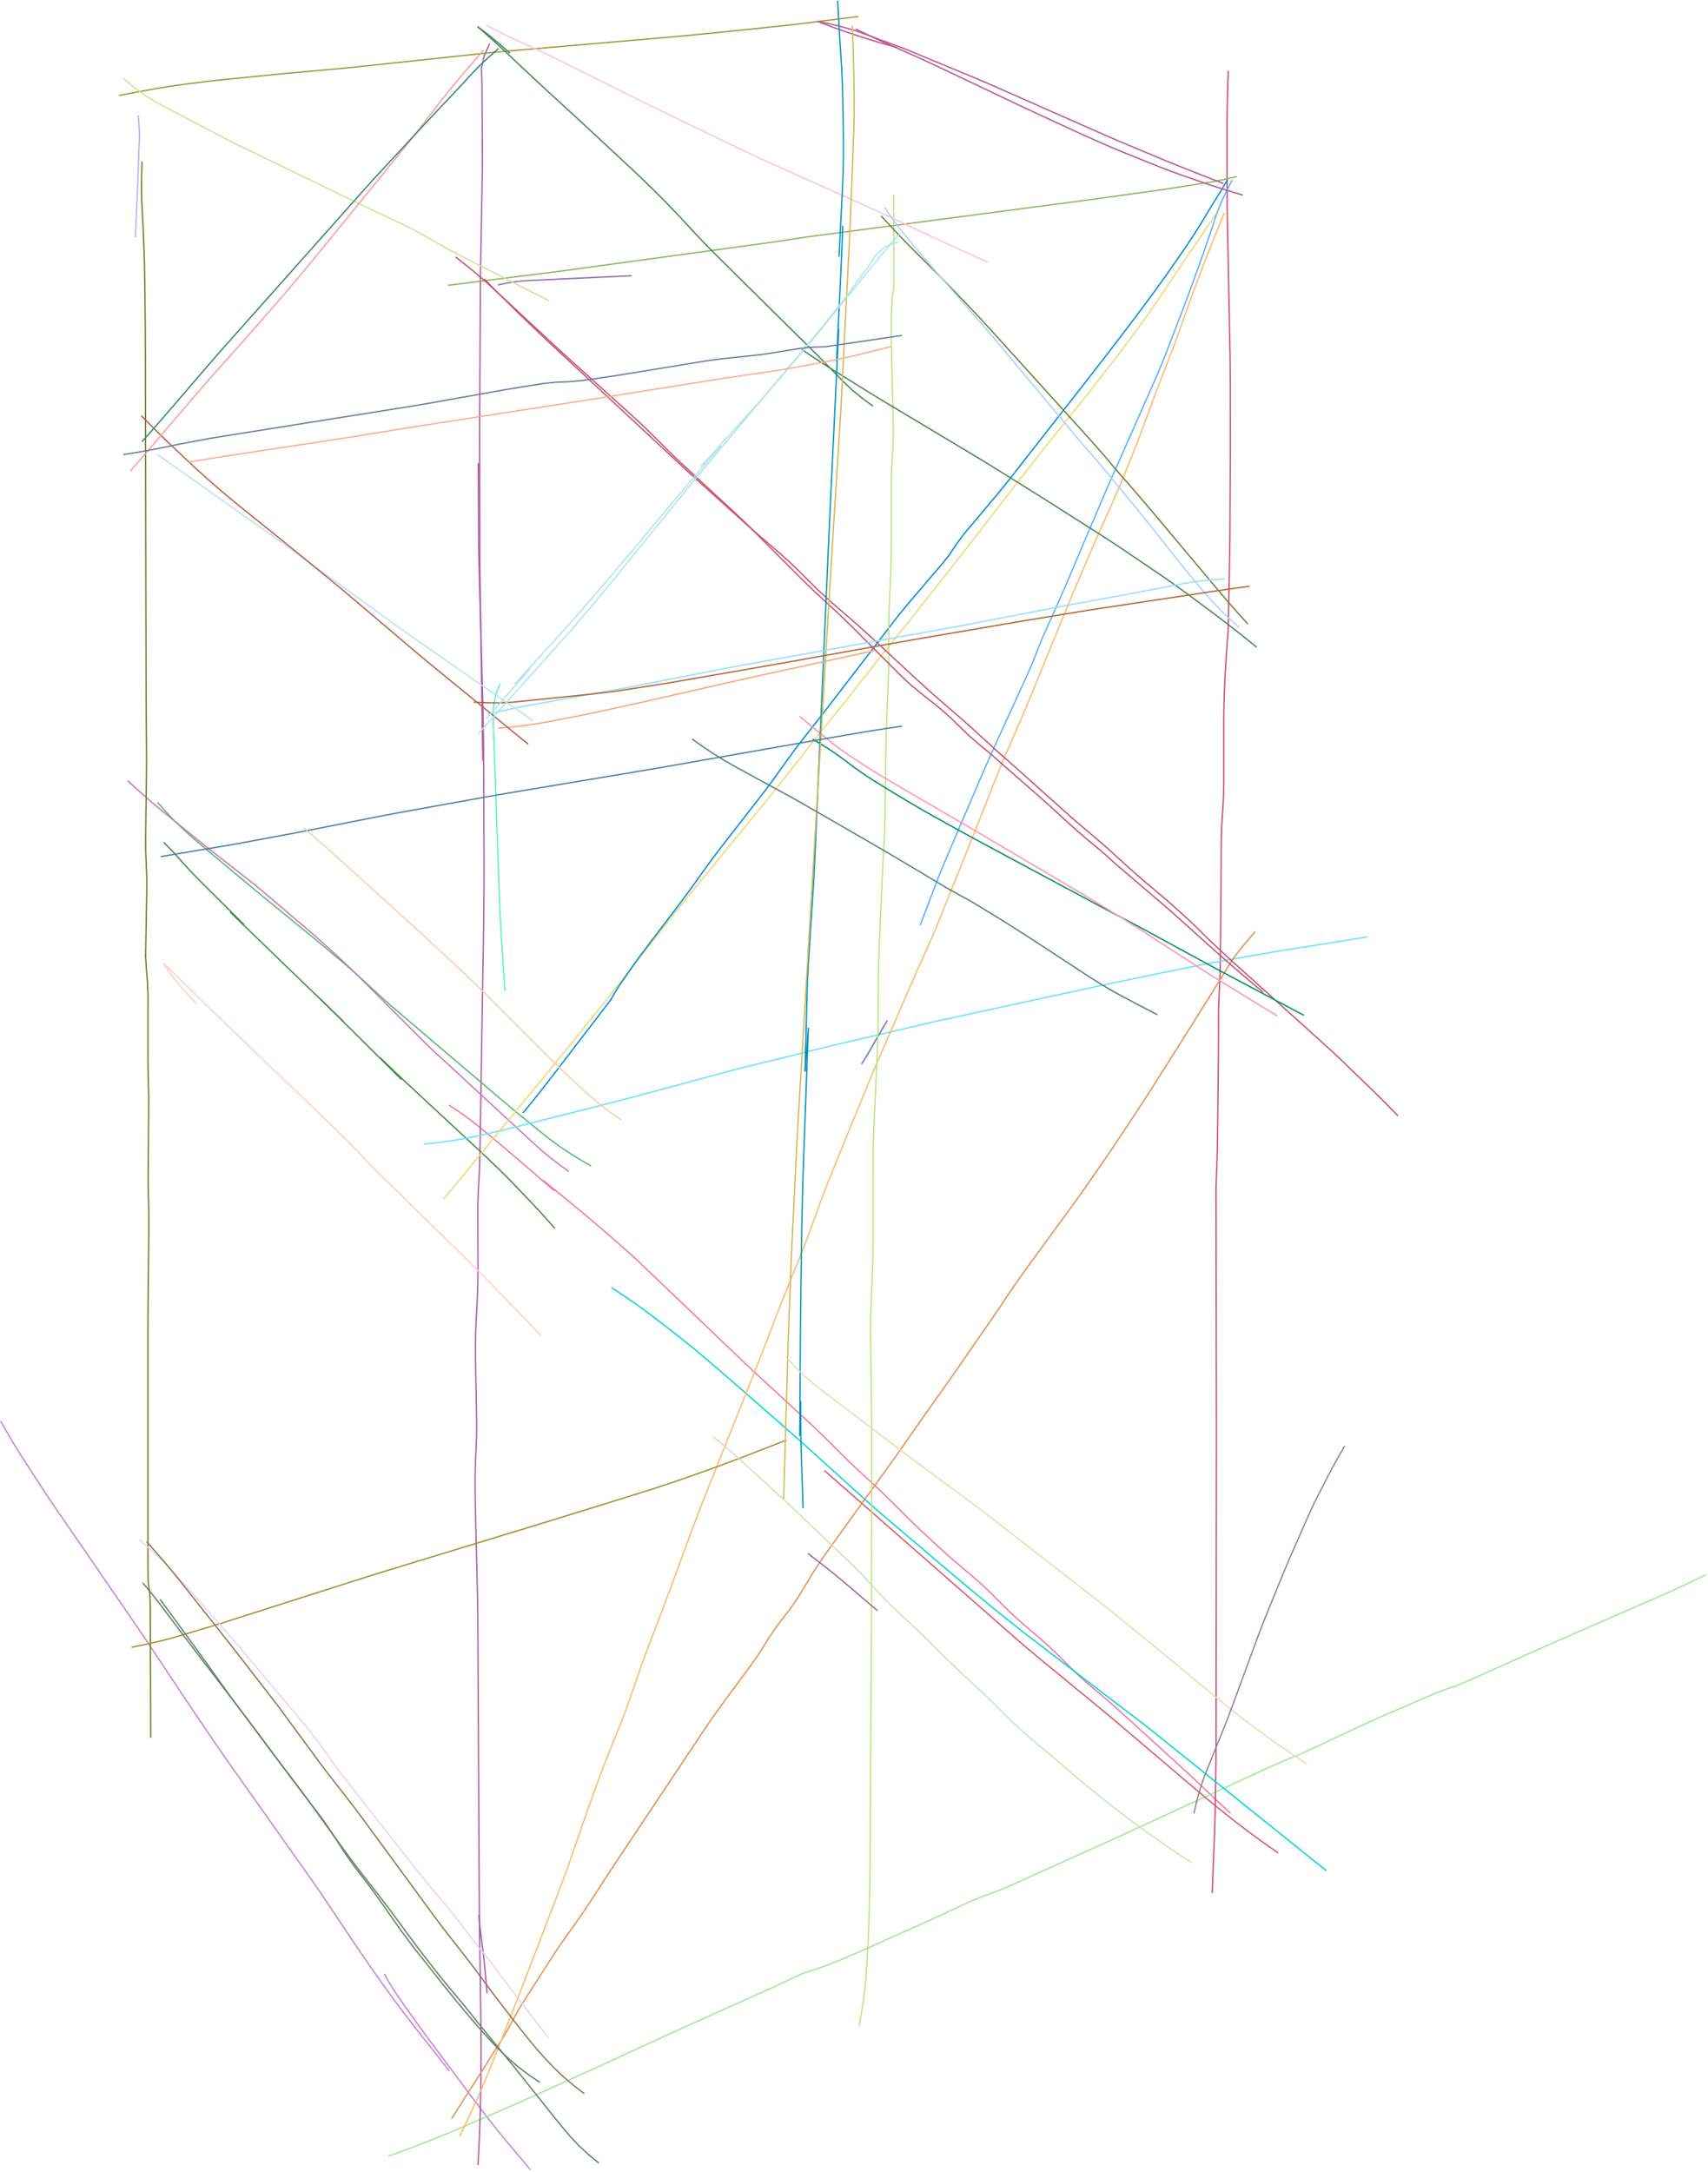 <?xml version="1.0" encoding="utf-8" ?>
<svg baseProfile="full" height="829.5" version="1.1" viewBox="0,0,652.5,829.5" width="652.5" xmlns="http://www.w3.org/2000/svg" xmlns:ev="http://www.w3.org/2001/xml-events" xmlns:xlink="http://www.w3.org/1999/xlink"><defs><style type="text/css"><![CDATA[
	.background { fill: white; }
	.line { stroke: firebrick; stroke-width: .1mm; }
	.blacksquare { fill: indigo; }
	.whitesquare { fill: white; }
]]></style></defs><rect class="background" height="100%" width="100%" x="0" y="0" /><path d="M 0.25 542.707 L 2.693 547.01 L 5.205 551.273 L 7.816 555.476 L 10.503 559.631 L 13.192 563.784 L 15.881 567.938 L 18.602 572.071 L 21.388 576.16 L 24.19 580.238 L 26.993 584.316 L 29.796 588.393 L 32.599 592.471 L 35.402 596.549 L 38.205 600.626 L 41.008 604.704 L 43.81 608.781 L 46.613 612.859 L 49.416 616.937 L 52.219 621.014 L 55.004 625.105 L 57.755 629.217 L 60.495 633.338 L 63.234 637.458 L 65.973 641.579 L 68.713 645.699 L 71.457 649.817 L 74.219 653.922 L 76.997 658.017 L 79.777 662.11 L 82.558 666.203 L 85.358 670.282 L 88.197 674.334 L 91.057 678.372 L 93.917 682.41 L 96.777 686.448 L 99.637 690.486 L 102.497 694.524 L 105.357 698.561 L 108.217 702.599 L 111.077 706.637 L 113.936 710.675 L 116.796 714.713 L 119.648 718.756 L 122.457 722.83 L 125.209 726.942 L 127.96 731.055 L 130.711 735.168 L 133.465 739.279 L 136.233 743.38 L 139.024 747.466 L 141.825 751.545 L 144.678 755.587 L 147.549 759.617 L 150.465 763.615 L 153.435 767.573 L 156.424 771.516 L 159.471 775.414 L 162.538 779.297 L 165.605 783.18 L 168.672 787.063 L 171.738 790.946" fill="none" id="0" stroke="#c583d9" stroke-width="0.5" /><path d="M 146.784 753.806 L 148.328 756.509 L 149.936 759.175 L 151.629 761.787 L 153.398 764.348 L 155.204 766.884 L 157.011 769.419 L 158.819 771.954 L 160.642 774.478 L 162.485 776.986 L 164.339 779.487 L 166.198 781.985 L 168.058 784.481 L 169.917 786.978 L 171.777 789.475 L 173.636 791.972 L 175.496 794.469 L 177.355 796.965 L 179.215 799.462 L 181.081 801.954 L 182.963 804.434 L 184.865 806.899 L 186.778 809.355 L 188.692 811.811 L 190.62 814.255 L 192.593 816.663 L 194.593 819.048 L 196.601 821.428 L 198.609 823.807 L 200.617 826.186 L 202.625 828.565" fill="none" id="1" stroke="#c583d9" stroke-width="0.5" /><path d="M 171.545 422.065 L 172.951 422.975 L 174.357 423.886 L 175.74 424.831 L 177.121 425.78 L 178.467 426.776 L 179.809 427.778 L 181.126 428.813 L 182.438 429.855 L 183.738 430.912 L 185.034 431.973 L 186.326 433.038 L 187.617 434.106 L 188.906 435.176 L 190.193 436.248 L 191.478 437.323 L 192.761 438.4 L 194.04 439.481 L 195.316 440.566 L 196.591 441.653 L 197.863 442.743 L 199.134 443.834 L 200.403 444.927 L 201.671 446.021 L 202.94 447.115 L 204.208 448.209 L 205.477 449.303 L 206.745 450.397 L 208.014 451.491 L 209.282 452.585 L 210.551 453.679 L 211.819 454.773" fill="none" id="2" stroke="#f375a0" stroke-width="0.5" /><path d="M 207.257 450.615 L 211.117 453.733 L 214.97 456.859 L 218.815 459.996 L 222.633 463.166 L 226.422 466.369 L 230.206 469.58 L 233.956 472.829 L 237.687 476.1 L 241.393 479.399 L 245.013 482.793 L 248.605 486.217 L 252.193 489.644 L 255.782 493.071 L 259.371 496.498 L 262.959 499.925 L 266.548 503.352 L 270.137 506.779 L 273.725 510.206 L 277.314 513.633 L 280.903 517.059 L 284.491 520.486 L 288.102 523.89 L 291.743 527.262 L 295.394 530.622 L 299.046 533.981 L 302.697 537.341 L 306.349 540.701 L 309.994 544.067 L 313.588 547.489 L 317.118 550.976 L 320.626 554.485 L 324.162 557.967 L 327.768 561.376 L 331.414 564.742 L 335.059 568.108 L 338.648 571.534 L 342.171 575.029 L 345.679 578.538 L 349.217 582.017 L 352.823 585.427 L 356.469 588.792 L 360.119 592.154 L 363.821 595.458 L 367.599 598.675 L 371.387 601.88 L 375.119 605.15 L 378.709 608.575 L 382.222 612.08 L 385.758 615.561 L 389.404 618.927 L 393.17 622.158 L 396.95 625.373 L 400.667 628.661 L 404.242 632.101 L 407.752 635.609 L 411.291 639.087 L 414.953 642.436 L 418.741 645.641 L 422.525 648.85 L 426.281 652.093 L 429.958 655.425 L 433.625 658.768 L 437.292 662.111 L 440.958 665.454 L 444.625 668.797 L 448.292 672.141 L 451.959 675.484 L 455.621 678.831 L 459.219 682.249 L 462.806 685.678 L 466.425 689.072 L 470.062 692.448" fill="none" id="3" stroke="#f375a0" stroke-width="0.5" /><path d="M 148.267 823.428 L 152.944 821.782 L 157.59 820.053 L 162.21 818.253 L 166.814 816.415 L 171.401 814.532 L 175.967 812.601 L 180.521 810.642 L 185.073 808.679 L 189.626 806.715 L 194.176 804.746 L 198.71 802.741 L 203.23 800.705 L 207.749 798.665 L 212.268 796.625 L 216.787 794.586 L 221.305 792.546 L 225.822 790.502 L 230.332 788.443 L 234.834 786.366 L 239.335 784.287 L 243.835 782.207 L 248.336 780.128 L 252.84 778.056 L 257.355 776.009 L 261.875 773.971 L 266.395 771.934 L 270.916 769.898 L 275.436 767.862 L 279.957 765.826 L 284.477 763.79 L 288.997 761.754 L 293.516 759.715 L 298.025 757.653 L 302.521 755.564 L 307.028 753.498 L 311.729 751.944 L 316.415 750.328 L 321.017 748.488 L 325.577 746.541 L 330.122 744.561 L 334.651 742.545 L 339.174 740.514 L 343.695 738.481 L 348.217 736.448 L 352.739 734.415 L 357.258 732.375 L 361.761 730.301 L 366.25 728.198 L 370.748 726.112 L 375.341 724.259 L 379.999 722.56 L 384.599 720.717 L 389.118 718.679 L 393.638 716.641 L 398.157 714.603 L 402.677 712.564 L 407.196 710.526 L 411.715 708.488 L 416.235 706.449 L 420.754 704.411 L 425.27 702.365 L 429.78 700.305 L 434.283 698.232 L 438.785 696.155 L 443.287 694.078 L 447.789 692.001 L 452.291 689.925 L 456.792 687.848 L 461.294 685.771 L 465.796 683.694 L 470.298 681.617 L 474.8 679.541 L 479.302 677.464 L 483.803 675.387 L 488.321 673.344 L 492.889 671.418 L 497.494 669.583 L 501.981 667.477 L 506.469 665.37 L 510.957 663.263 L 515.445 661.156 L 519.938 659.06 L 524.449 657.004 L 528.984 655.001 L 533.532 653.027 L 538.081 651.056 L 542.63 649.085 L 547.183 647.123 L 551.781 645.268 L 556.5 643.75 L 561.049 641.786 L 565.575 639.762 L 570.102 637.739 L 574.628 635.716 L 579.154 633.693 L 583.68 631.67 L 588.207 629.648 L 592.736 627.631 L 597.274 625.634 L 601.818 623.651 L 606.362 621.668 L 610.906 619.685 L 615.45 617.703 L 619.994 615.72 L 624.538 613.737 L 629.082 611.754 L 633.622 609.764 L 638.153 607.749 L 642.664 605.693 L 647.149 603.58 L 651.609 601.416" fill="none" id="4" stroke="#9de993" stroke-width="0.5" /><path d="M 182.604 826.874 L 182.872 821.918 L 183.105 816.961 L 183.303 812.002 L 183.466 807.042 L 183.586 802.081 L 183.684 797.119 L 183.742 792.157 L 183.763 787.194 L 183.764 782.232 L 183.75 777.269 L 183.703 772.307 L 183.635 767.344 L 183.564 762.382 L 183.493 757.42 L 183.423 752.458 L 183.352 747.495 L 183.281 742.533 L 183.21 737.571 L 183.149 732.609 L 183.105 727.646 L 183.076 722.683 L 183.05 717.721 L 183.024 712.758 L 182.999 707.795 L 182.973 702.833 L 182.948 697.87 L 182.922 692.908 L 182.896 687.945 L 182.871 682.982 L 182.845 678.02 L 182.819 673.057 L 182.794 668.094 L 182.768 663.132 L 182.743 658.169 L 182.717 653.206 L 182.691 648.244 L 182.666 643.281 L 182.64 638.318 L 182.615 633.356 L 182.589 628.393 L 182.563 623.43 L 182.533 618.468 L 182.487 613.505 L 182.4 608.543 L 182.284 603.582 L 182.163 598.621 L 182.04 593.659 L 181.916 588.698 L 181.793 583.737 L 181.675 578.776 L 181.581 573.814 L 181.525 568.852 L 181.513 563.889 L 181.628 558.928 L 181.831 553.97 L 182.045 549.012 L 182.107 544.05 L 182.025 539.088 L 181.933 534.126 L 181.841 529.164 L 181.749 524.202 L 181.657 519.24 L 181.63 514.278 L 181.707 509.317 L 181.899 504.358 L 182.172 499.403 L 182.395 494.445 L 182.532 489.485 L 182.585 484.522 L 182.577 479.56 L 182.565 474.597 L 182.554 469.634 L 182.543 464.671 L 182.545 459.709 L 182.723 454.749 L 183.007 449.795 L 183.236 444.839 L 183.359 439.877 L 183.439 434.915 L 183.52 429.953 L 183.6 424.991 L 183.681 420.029 L 183.761 415.067 L 183.842 410.105 L 183.922 405.143 L 184.003 400.181 L 184.083 395.219 L 184.164 390.257 L 184.244 385.295 L 184.325 380.333 L 184.405 375.37 L 184.486 370.408 L 184.566 365.446 L 184.646 360.484 L 184.721 355.522 L 184.787 350.56 L 184.831 345.597 L 184.871 340.635 L 184.899 335.672 L 184.909 330.709 L 184.89 325.747 L 184.871 320.784 L 184.853 315.821 L 184.834 310.859 L 184.815 305.896 L 184.796 300.933 L 184.777 295.971 L 184.757 291.008 L 184.731 286.045 L 184.673 281.083 L 184.589 276.121 L 184.492 271.159 L 184.385 266.198 L 184.253 261.237 L 184.117 256.276 L 183.981 251.315 L 183.844 246.354 L 183.708 241.393 L 183.572 236.432 L 183.435 231.471 L 183.299 226.511 L 183.162 221.55 L 183.028 216.589 L 182.926 211.627 L 182.865 206.665 L 182.838 201.702 L 182.81 196.74 L 182.783 191.777 L 182.755 186.814 L 182.728 181.852 L 182.7 176.889" fill="none" id="5" stroke="#ad5ba7" stroke-width="0.5" /><path d="M 187.085 16.619 L 185.015 21.153 L 183.894 25.998 L 184.124 30.984 L 184.156 35.974 L 184.185 40.965 L 184.215 45.955 L 184.244 50.946 L 184.272 55.936 L 184.288 60.927 L 184.251 65.917 L 184.164 70.907 L 184.073 75.897 L 183.983 80.887 L 183.892 85.876 L 183.802 90.866 L 183.711 95.856 L 183.62 100.846 L 183.545 105.836 L 183.51 110.826 L 183.483 115.817 L 183.456 120.807 L 183.43 125.798 L 183.403 130.789 L 183.376 135.779 L 183.35 140.77 L 183.323 145.76 L 183.297 150.751 L 183.27 155.741 L 183.243 160.732 L 183.226 165.722 L 183.226 170.713 L 183.235 175.704 L 183.244 180.694 L 183.254 185.685 L 183.263 190.675 L 183.272 195.666 L 183.282 200.657 L 183.291 205.647 L 183.301 210.638 L 183.321 215.628 L 183.37 220.619 L 183.443 225.609 L 183.519 230.599 L 183.596 235.589 L 183.673 240.579 L 183.75 245.569 L 183.827 250.559 L 183.903 255.549 L 183.98 260.539 L 184.057 265.529 L 184.134 270.519 L 184.211 275.509 L 184.288 280.499 L 184.364 285.489 L 184.441 290.479" fill="none" id="6" stroke="#ad5ba7" stroke-width="0.5" /><path d="M 182.894 731.311 L 182.986 732.308 L 183.078 733.305 L 183.182 734.301 L 183.286 735.297 L 183.405 736.291 L 183.524 737.285 L 183.65 738.278 L 183.776 739.271 L 183.906 740.264 L 184.036 741.257 L 184.16 742.25 L 184.283 743.244 L 184.404 744.238 L 184.525 745.232 L 184.639 746.226 L 184.754 747.221 L 184.862 748.216 L 184.971 749.211 L 185.075 750.207 L 185.178 751.203 L 185.274 752.2 L 185.369 753.196 L 185.458 754.193 L 185.548 755.191 L 185.633 756.188 L 185.719 757.186 L 185.804 758.183 L 185.889 759.181 L 185.971 760.179 L 186.053 761.177" fill="none" id="7" stroke="#ad5ba7" stroke-width="0.5" /><path d="M 191.051 261.125 L 189.598 264.767 L 188.677 268.574 L 188.363 272.479 L 188.47 276.404 L 188.593 280.328 L 188.73 284.252 L 188.867 288.176 L 189.005 292.1 L 189.142 296.024 L 189.279 299.948 L 189.417 303.872 L 189.554 307.796 L 189.691 311.72 L 189.829 315.644 L 189.966 319.568 L 190.103 323.492 L 190.241 327.416 L 190.378 331.34 L 190.515 335.264 L 190.653 339.188 L 190.798 343.112 L 190.969 347.035 L 191.15 350.957 L 191.34 354.879 L 191.577 358.798 L 191.846 362.715 L 192.114 366.632 L 192.383 370.55 L 192.652 374.467 L 192.921 378.384" fill="none" id="8" stroke="#58f2c3" stroke-width="0.5" /><path d="M 463.098 722.92 L 463.282 717.951 L 463.472 712.983 L 463.669 708.016 L 463.87 703.048 L 464.051 698.08 L 464.192 693.111 L 464.287 688.14 L 464.365 683.169 L 464.442 678.198 L 464.507 673.227 L 464.546 668.255 L 464.558 663.284 L 464.566 658.312 L 464.572 653.341 L 464.578 648.369 L 464.585 643.397 L 464.591 638.426 L 464.598 633.454 L 464.604 628.483 L 464.611 623.511 L 464.617 618.54 L 464.624 613.568 L 464.63 608.596 L 464.636 603.625 L 464.643 598.653 L 464.649 593.682 L 464.656 588.71 L 464.662 583.739 L 464.669 578.767 L 464.675 573.795 L 464.682 568.824 L 464.688 563.852 L 464.694 558.881 L 464.701 553.909 L 464.704 548.937 L 464.702 543.966 L 464.694 538.994 L 464.685 534.023 L 464.675 529.051 L 464.666 524.08 L 464.656 519.108 L 464.646 514.136 L 464.637 509.165 L 464.627 504.193 L 464.618 499.222 L 464.608 494.25 L 464.598 489.279 L 464.589 484.307 L 464.579 479.335 L 464.569 474.364 L 464.56 469.392 L 464.55 464.421 L 464.54 459.449 L 464.531 454.478 L 464.702 449.509 L 464.885 444.541 L 465.047 439.572 L 465.119 434.601 L 465.179 429.63 L 465.235 424.659 L 465.292 419.687 L 465.348 414.716 L 465.405 409.745 L 465.456 404.773 L 465.493 399.802 L 465.506 394.83 L 465.511 389.859 L 465.528 384.888 L 465.743 379.921 L 465.975 374.955 L 466.156 369.987 L 466.205 365.016 L 466.255 360.044 L 466.305 355.073 L 466.354 350.102 L 466.404 345.13 L 466.45 340.159 L 466.486 335.188 L 466.509 330.216 L 466.511 325.244 L 466.57 320.273 L 466.718 315.305 L 467.055 310.345 L 467.353 305.382 L 467.514 300.415 L 467.513 295.444 L 467.513 290.472 L 467.513 285.501 L 467.512 280.529 L 467.512 275.558 L 467.565 270.586 L 467.695 265.617 L 467.897 260.649 L 468.145 255.684 L 468.455 250.722 L 468.803 245.763 L 469.181 240.806 L 469.29 235.835 L 469.392 230.865 L 469.494 225.894 L 469.596 220.924 L 469.694 215.953 L 469.78 210.982 L 469.849 206.011 L 469.879 201.04 L 469.906 196.068 L 469.933 191.097 L 469.96 186.125 L 469.986 181.154 L 470.008 176.182 L 470.025 171.211 L 470.022 166.239 L 470.018 161.268 L 470.014 156.296 L 470.009 151.324 L 470 146.353 L 469.975 141.381 L 469.927 136.41 L 469.832 131.439 L 469.733 126.469 L 469.634 121.498 L 469.535 116.528 L 469.436 111.557 L 469.336 106.586 L 469.237 101.616 L 469.138 96.645 L 469.038 91.675 L 468.941 86.704 L 468.852 81.733 L 468.815 76.762 L 468.788 71.79 L 468.77 66.819 L 468.762 61.847 L 468.755 56.876 L 468.756 51.904 L 468.769 46.932 L 468.819 41.961 L 468.919 36.99 L 469.055 32.021 L 469.224 27.052" fill="none" id="9" stroke="#c94e76" stroke-width="0.5" /><path d="M 60.185 306.369 L 63.432 310.065 L 66.812 313.639 L 70.371 317.035 L 74.052 320.299 L 77.787 323.5 L 81.558 326.659 L 85.337 329.809 L 89.116 332.959 L 92.895 336.108 L 96.676 339.256 L 100.467 342.39 L 104.273 345.507 L 108.086 348.615 L 111.9 351.723 L 115.713 354.831 L 119.523 357.944 L 123.316 361.076 L 127.084 364.239 L 130.838 367.418 L 134.575 370.618 L 138.244 373.893 L 141.859 377.23 L 145.474 380.566 L 149.136 383.851 L 152.862 387.063 L 156.609 390.25 L 160.358 393.436 L 164.107 396.621 L 167.856 399.806 L 171.605 402.992 L 175.353 406.177 L 179.102 409.363 L 182.851 412.548 L 186.6 415.733 L 190.349 418.919 L 194.104 422.097 L 197.884 425.245 L 201.696 428.355 L 205.514 431.457 L 209.354 434.532 L 213.296 437.474 L 217.38 440.217 L 221.555 442.817 L 225.806 445.294" fill="none" id="10" stroke="#57b870" stroke-width="0.5" /><path d="M 48.772 298.137 L 52.383 301.446 L 56.044 304.701 L 59.761 307.891 L 63.553 310.991 L 67.352 314.083 L 71.151 317.175 L 74.95 320.268 L 78.766 323.337 L 82.614 326.368 L 86.472 329.387 L 90.33 332.405 L 94.188 335.423 L 98.027 338.465 L 101.788 341.602 L 105.52 344.775 L 109.252 347.948 L 112.984 351.12 L 116.715 354.293 L 120.428 357.488 L 124.086 360.745 L 127.704 364.047 L 131.305 367.368 L 134.85 370.747 L 138.333 374.192 L 141.797 377.655 L 145.26 381.119 L 148.724 384.582 L 152.187 388.046 L 155.651 391.509 L 159.114 394.973 L 162.578 398.436 L 166.099 401.842 L 169.734 405.124 L 173.344 408.434 L 176.941 411.759 L 180.538 415.084 L 184.135 418.408 L 187.733 421.733 L 191.33 425.058 L 194.927 428.382 L 198.524 431.707 L 202.122 435.03 L 205.74 438.332 L 209.472 441.505 L 213.338 444.512 L 217.295 447.4" fill="none" id="11" stroke="#d271bb" stroke-width="0.5" /><path d="M 62.507 321.653 L 63.538 322.694 L 64.57 323.735 L 65.582 324.795 L 66.595 325.854 L 67.581 326.938 L 68.567 328.023 L 69.547 329.112 L 70.528 330.202 L 71.513 331.287 L 72.497 332.373 L 73.51 333.432 L 74.523 334.491 L 75.547 335.54 L 76.57 336.589 L 77.611 337.621 L 78.651 338.653 L 79.691 339.686 L 80.731 340.719 L 81.772 341.75 L 82.814 342.781 L 83.855 343.813 L 84.897 344.844 L 85.938 345.876 L 86.979 346.907 L 88.02 347.939 L 89.061 348.97 L 90.102 350.002 L 91.144 351.033 L 92.185 352.065 L 93.226 353.096" fill="none" id="12" stroke="#3d8e43" stroke-width="0.5" /><path d="M 87.964 348.367 L 89.403 349.756 L 90.842 351.145 L 92.281 352.534 L 93.72 353.923 L 95.159 355.312 L 96.598 356.701 L 98.037 358.09 L 99.475 359.479 L 100.914 360.868 L 102.353 362.257 L 103.792 363.646 L 105.231 365.036 L 106.67 366.425 L 108.109 367.814 L 109.548 369.203 L 110.987 370.592 L 112.426 371.981 L 113.865 373.37 L 115.304 374.759 L 116.743 376.148 L 118.182 377.537 L 119.621 378.926 L 121.06 380.315 L 122.498 381.704 L 123.937 383.093 L 125.376 384.482 L 126.815 385.871 L 128.254 387.26 L 129.693 388.649 L 131.132 390.039" fill="none" id="13" stroke="#3d8e43" stroke-width="0.5" /><path d="M 122.433 381.532 L 123.466 382.558 L 124.499 383.583 L 125.532 384.609 L 126.565 385.634 L 127.599 386.659 L 128.632 387.684 L 129.665 388.709 L 130.698 389.735 L 131.731 390.76 L 132.764 391.785 L 133.798 392.81 L 134.831 393.835 L 135.864 394.86 L 136.897 395.885 L 137.93 396.911 L 138.964 397.936 L 139.997 398.961 L 141.03 399.986 L 142.063 401.011 L 143.096 402.036 L 144.13 403.061 L 145.163 404.087 L 146.196 405.112 L 147.229 406.137 L 148.262 407.162 L 149.296 408.187 L 150.329 409.212 L 151.362 410.238 L 152.395 411.263 L 153.428 412.288" fill="none" id="14" stroke="#3d8e43" stroke-width="0.5" /><path d="M 145.19 403.886 L 147.434 406.046 L 149.682 408.201 L 151.935 410.351 L 154.198 412.491 L 156.468 414.623 L 158.747 416.746 L 161.029 418.865 L 163.312 420.983 L 165.594 423.102 L 167.877 425.221 L 170.159 427.34 L 172.442 429.459 L 174.725 431.577 L 177.007 433.696 L 179.29 435.815 L 181.572 437.934 L 183.847 440.06 L 186.116 442.195 L 188.36 444.354 L 190.594 446.523 L 192.82 448.702 L 195.007 450.919 L 197.178 453.152 L 199.332 455.401 L 201.485 457.651 L 203.629 459.911 L 205.763 462.178 L 207.857 464.484 L 209.938 466.8 L 212.007 469.129" fill="none" id="15" stroke="#3d8e43" stroke-width="0.5" /><path d="M 233.544 491.719 L 237.701 494.434 L 241.818 497.211 L 245.865 500.088 L 249.82 503.09 L 253.778 506.089 L 257.691 509.145 L 261.581 512.232 L 265.458 515.333 L 269.255 518.533 L 273.029 521.76 L 276.799 524.992 L 280.556 528.238 L 284.296 531.505 L 288.032 534.776 L 291.767 538.048 L 295.502 541.319 L 299.237 544.591 L 302.969 547.867 L 306.683 551.163 L 310.375 554.483 L 314.059 557.812 L 317.743 561.141 L 321.427 564.471 L 325.111 567.801 L 328.795 571.129 L 332.493 574.443 L 336.229 577.714 L 340.004 580.94 L 343.789 584.154 L 347.575 587.367 L 351.36 590.58 L 355.146 593.794 L 358.932 597.007 L 362.718 600.219 L 366.513 603.422 L 370.325 606.604 L 374.15 609.769 L 377.983 612.927 L 381.828 616.068 L 385.699 619.178 L 389.6 622.25 L 393.524 625.292 L 397.456 628.325 L 401.392 631.352 L 405.336 634.37 L 409.284 637.38 L 413.234 640.39 L 417.183 643.399 L 421.133 646.409 L 425.083 649.418 L 429.032 652.428 L 432.982 655.437 L 436.92 658.462 L 440.816 661.54 L 444.691 664.645 L 448.564 667.753 L 452.436 670.86 L 456.309 673.968 L 460.182 677.076 L 464.055 680.184 L 467.927 683.291 L 471.8 686.399 L 475.673 689.507 L 479.546 692.614 L 483.419 695.722 L 487.291 698.83 L 491.164 701.938 L 495.037 705.045 L 498.91 708.153 L 502.782 711.261 L 506.655 714.368" fill="none" id="16" stroke="#00d4db" stroke-width="0.5" /><path d="M 314.92 561.564 L 318.627 564.814 L 322.335 568.064 L 326.042 571.314 L 329.75 574.564 L 333.458 577.814 L 337.165 581.063 L 340.873 584.313 L 344.58 587.563 L 348.288 590.813 L 351.996 594.063 L 355.703 597.313 L 359.411 600.563 L 363.119 603.813 L 366.826 607.063 L 370.534 610.312 L 374.241 613.562 L 377.949 616.812 L 381.657 620.062 L 385.364 623.312 L 389.074 626.56 L 392.812 629.775 L 396.598 632.933 L 400.408 636.062 L 404.217 639.192 L 408.027 642.321 L 411.837 645.451 L 415.647 648.58 L 419.456 651.711 L 423.253 654.855 L 427.025 658.03 L 430.782 661.223 L 434.539 664.416 L 438.295 667.609 L 442.052 670.802 L 445.809 673.995 L 449.566 677.188 L 453.323 680.381 L 457.082 683.571 L 460.858 686.74 L 464.669 689.868 L 468.505 692.966 L 472.38 696.014 L 476.299 699.005 L 480.263 701.938 L 484.271 704.809 L 488.31 707.636" fill="none" id="17" stroke="#d55969" stroke-width="0.5" /><path d="M 161.905 436.902 L 166.869 436.398 L 171.817 435.757 L 176.74 434.942 L 181.636 433.983 L 186.503 432.881 L 191.364 431.755 L 196.21 430.567 L 201.047 429.345 L 205.885 428.121 L 210.722 426.897 L 215.559 425.673 L 220.396 424.449 L 225.233 423.224 L 230.07 422 L 234.906 420.77 L 239.733 419.509 L 244.553 418.219 L 249.372 416.924 L 254.19 415.628 L 259.009 414.333 L 263.827 413.037 L 268.646 411.741 L 273.464 410.446 L 278.283 409.152 L 283.107 407.877 L 287.946 406.662 L 292.8 405.503 L 297.652 404.343 L 302.493 403.135 L 307.327 401.898 L 312.166 400.68 L 317.016 399.508 L 321.873 398.365 L 326.731 397.227 L 331.589 396.089 L 336.447 394.951 L 341.305 393.813 L 346.164 392.675 L 351.022 391.541 L 355.886 390.427 L 360.758 389.348 L 365.633 388.287 L 370.509 387.226 L 375.384 386.166 L 380.26 385.106 L 385.136 384.046 L 390.011 382.985 L 394.887 381.925 L 399.763 380.865 L 404.638 379.804 L 409.515 378.746 L 414.393 377.698 L 419.274 376.663 L 424.156 375.632 L 429.038 374.602 L 433.92 373.572 L 438.804 372.549 L 443.692 371.55 L 448.583 370.563 L 453.475 369.578 L 458.367 368.596 L 463.263 367.635 L 468.171 366.738 L 473.087 365.88 L 478.003 365.027 L 482.919 364.176 L 487.839 363.346 L 492.765 362.549 L 497.691 361.758 L 502.618 360.967 L 507.544 360.176 L 512.471 359.385 L 517.398 358.595 L 522.324 357.804" fill="none" id="18" stroke="#64e4ff" stroke-width="0.5" /><path d="M 479.541 355.73 L 476.304 359.515 L 473.139 363.362 L 470.231 367.403 L 467.64 371.653 L 465.041 375.901 L 462.395 380.12 L 459.748 384.34 L 457.102 388.56 L 454.454 392.778 L 451.801 396.993 L 449.138 401.202 L 446.473 405.411 L 443.809 409.619 L 441.145 413.827 L 438.464 418.025 L 435.748 422.2 L 433.018 426.366 L 430.287 430.531 L 427.538 434.684 L 424.75 438.812 L 421.927 442.916 L 419.096 447.013 L 416.263 451.11 L 413.419 455.199 L 410.509 459.241 L 407.575 463.266 L 404.637 467.288 L 401.7 471.31 L 398.762 475.333 L 395.825 479.355 L 392.887 483.377 L 389.974 487.417 L 387.123 491.501 L 384.338 495.63 L 381.568 499.77 L 378.763 503.886 L 375.932 507.984 L 373.097 512.079 L 370.262 516.174 L 367.427 520.269 L 364.59 524.363 L 361.73 528.441 L 358.846 532.501 L 355.952 536.555 L 353.071 540.618 L 350.213 544.697 L 347.373 548.789 L 344.527 552.877 L 341.649 556.942 L 338.741 560.985 L 335.829 565.026 L 332.916 569.066 L 330.003 573.106 L 327.091 577.147 L 324.178 581.187 L 321.265 585.227 L 318.352 589.268 L 315.456 593.319 L 312.633 597.422 L 309.959 601.624 L 307.395 605.894 L 304.792 610.141 L 301.974 614.247 L 298.936 618.192 L 295.945 622.175 L 293.202 626.327 L 290.575 630.559 L 287.788 634.682 L 284.829 638.689 L 281.87 642.696 L 278.912 646.702 L 275.957 650.712 L 273.033 654.745 L 270.201 658.842 L 267.435 662.984 L 264.672 667.128 L 261.91 671.272 L 259.147 675.416 L 256.384 679.561 L 253.621 683.705 L 250.858 687.849 L 248.095 691.993 L 245.333 696.138 L 242.57 700.282 L 239.807 704.426 L 237.044 708.57 L 234.286 712.718 L 231.553 716.881 L 228.85 721.065 L 226.149 725.25 L 223.401 729.404 L 220.563 733.497 L 217.67 737.551 L 214.796 741.619 L 211.991 745.734 L 209.298 749.924 L 206.605 754.113 L 203.911 758.303 L 201.218 762.493 L 198.548 766.698 L 196.142 771.056 L 193.767 775.434 L 191.203 779.701 L 188.533 783.906 L 185.863 788.111 L 183.193 792.315 L 180.523 796.52 L 177.853 800.724 L 175.182 804.929 L 172.512 809.133" fill="none" id="19" stroke="#e68e54" stroke-width="0.5" /><path d="M 470.707 68.723 L 468.464 73.169 L 466.36 77.681 L 464.544 82.312 L 463.01 87.05 L 461.414 91.767 L 459.799 96.478 L 458.133 101.171 L 456.432 105.851 L 454.721 110.527 L 452.993 115.198 L 451.231 119.855 L 449.451 124.506 L 447.669 129.156 L 445.882 133.804 L 444.052 138.436 L 442.125 143.027 L 440.124 147.587 L 438.108 152.14 L 436.092 156.694 L 434.076 161.247 L 432.06 165.801 L 430.044 170.354 L 428.028 174.908 L 426.012 179.461 L 423.997 184.015 L 422 188.577 L 420.051 193.159 L 418.103 197.742 L 416.155 202.325 L 414.207 206.908 L 412.259 211.491 L 410.312 216.075 L 408.364 220.658 L 406.408 225.237 L 404.409 229.798 L 402.373 234.343 L 400.33 238.884 L 398.306 243.434 L 396.411 248.037 L 394.619 252.683 L 392.651 257.256 L 390.58 261.785 L 388.51 266.314 L 386.439 270.843 L 384.368 275.372 L 382.298 279.9 L 380.229 284.43 L 378.178 288.968 L 376.17 293.525 L 374.199 298.098 L 372.237 302.675 L 370.276 307.252 L 368.314 311.829 L 366.353 316.407 L 364.391 320.984 L 362.429 325.561 L 360.48 330.143 L 358.615 334.761 L 356.823 339.407 L 355.056 344.062 L 353.287 348.717 L 351.511 353.37" fill="none" id="20" stroke="#54aeff" stroke-width="0.5" /><path d="M 464.71 81.263 L 461.991 85.443 L 459.245 89.606 L 456.419 93.715 L 453.587 97.819 L 450.819 101.967 L 448.05 106.115 L 445.282 110.263 L 442.514 114.41 L 439.676 118.511 L 436.778 122.569 L 433.829 126.591 L 430.88 130.612 L 427.876 134.592 L 424.816 138.529 L 421.755 142.466 L 418.694 146.404 L 415.632 150.339 L 412.539 154.251 L 409.406 158.131 L 406.274 162.011 L 403.143 165.893 L 400.037 169.794 L 396.949 173.709 L 393.86 177.624 L 390.773 181.541 L 387.705 185.472 L 384.657 189.419 L 381.609 193.366 L 378.561 197.313 L 375.513 201.259 L 372.465 205.206 L 369.417 209.153 L 366.337 213.075 L 363.252 216.993 L 360.167 220.911 L 357.083 224.829 L 353.998 228.748 L 350.913 232.666 L 347.828 236.584 L 344.692 240.461 L 341.556 244.338 L 338.416 248.212 L 335.319 252.121 L 332.236 256.04 L 329.153 259.96 L 326.07 263.879 L 322.984 267.796 L 319.857 271.681 L 316.712 275.551 L 313.58 279.432 L 310.496 283.351 L 307.421 287.277 L 304.347 291.203 L 301.272 295.129 L 298.198 299.055 L 295.077 302.945 L 291.922 306.807 L 288.765 310.667 L 285.609 314.528 L 282.452 318.388 L 279.295 322.248 L 276.138 326.109 L 272.982 329.969 L 269.825 333.83 L 266.668 337.69 L 263.511 341.55 L 260.373 345.426 L 257.277 349.335 L 254.19 353.252 L 251.104 357.169 L 248.017 361.085 L 244.93 365.002 L 241.843 368.918 L 238.757 372.835 L 235.667 376.749 L 232.559 380.649 L 229.445 384.544 L 226.33 388.438 L 223.215 392.332 L 220.1 396.226 L 216.966 400.106 L 213.803 403.961 L 210.639 407.816 L 207.476 411.67 L 204.312 415.525 L 201.149 419.38 L 197.985 423.235 L 194.822 427.09 L 191.658 430.945 L 188.495 434.8 L 185.331 438.655 L 182.168 442.51 L 179.004 446.364 L 175.841 450.219 L 172.677 454.074 L 169.514 457.929" fill="none" id="21" stroke="#eed973" stroke-width="0.5" /><path d="M 468.998 68.5 L 466.49 72.788 L 463.864 77.005 L 461.258 81.234 L 458.717 85.502 L 456.066 89.703 L 453.315 93.841 L 450.503 97.936 L 447.667 102.015 L 444.803 106.075 L 441.909 110.113 L 438.969 114.118 L 436.012 118.11 L 433.032 122.085 L 430.026 126.041 L 427.012 129.991 L 423.99 133.934 L 420.953 137.866 L 417.906 141.79 L 414.848 145.706 L 411.788 149.62 L 408.727 153.533 L 405.667 157.447 L 402.606 161.361 L 399.546 165.274 L 396.485 169.188 L 393.425 173.102 L 390.364 177.015 L 387.304 180.929 L 384.224 184.827 L 381.078 188.672 L 377.886 192.48 L 374.687 196.281 L 371.488 200.082 L 368.302 203.894 L 365.312 207.849 L 362.619 212.012 L 359.468 215.853 L 356.242 219.631 L 353.016 223.409 L 349.79 227.188 L 346.574 230.975 L 343.424 234.816 L 340.379 238.742 L 337.35 242.68 L 334.321 246.618 L 331.291 250.555 L 328.262 254.493 L 325.233 258.431 L 322.204 262.369 L 319.175 266.307 L 316.143 270.243 L 313.096 274.167 L 310.028 278.075 L 306.961 281.984 L 303.922 285.914 L 300.982 289.918 L 298.091 293.959 L 295.195 297.996 L 292.24 301.989 L 289.197 305.917 L 286.147 309.838 L 283.097 313.76 L 280.046 317.682 L 276.996 321.603 L 273.955 325.532 L 270.99 329.518 L 268.094 333.555 L 265.203 337.596 L 262.285 341.617 L 259.302 345.59 L 256.297 349.546 L 253.291 353.502 L 250.285 357.457 L 247.279 361.413 L 244.286 365.378 L 241.401 369.423 L 238.571 373.506 L 235.763 377.604 L 233.258 381.892 L 230.251 385.846 L 227.23 389.791 L 224.208 393.735 L 221.187 397.679 L 218.166 401.623 L 215.145 405.567 L 212.131 409.516 L 209.077 413.435 L 206.014 417.347 L 202.91 421.226 L 199.756 425.064" fill="none" id="22" stroke="#008bd4" stroke-width="0.5" /><path d="M 175.607 815.77 L 177.773 811.293 L 179.903 806.8 L 181.984 802.283 L 183.961 797.72 L 185.892 793.137 L 187.751 788.525 L 189.609 783.912 L 191.46 779.296 L 193.272 774.665 L 195.078 770.032 L 196.88 765.397 L 198.682 760.761 L 200.481 756.125 L 202.277 751.488 L 204.06 746.845 L 205.839 742.201 L 207.616 737.557 L 209.393 732.912 L 211.17 728.267 L 212.947 723.623 L 214.703 718.97 L 216.44 714.31 L 218.09 709.619 L 219.73 704.924 L 221.359 700.225 L 222.989 695.527 L 224.625 690.831 L 226.283 686.142 L 227.989 681.471 L 229.723 676.81 L 231.493 672.163 L 233.31 667.534 L 235.172 662.922 L 237.055 658.32 L 238.871 653.691 L 240.57 649.017 L 242.182 644.313 L 243.784 639.605 L 245.428 634.912 L 247.152 630.247 L 248.921 625.6 L 250.717 620.962 L 252.489 616.316 L 254.238 611.66 L 255.962 606.996 L 257.684 602.33 L 259.403 597.664 L 261.122 592.997 L 262.842 588.331 L 264.567 583.667 L 266.332 579.018 L 268.124 574.379 L 269.962 569.758 L 271.804 565.138 L 273.651 560.521 L 275.498 555.904 L 277.345 551.286 L 279.191 546.669 L 281.038 542.052 L 282.885 537.434 L 284.732 532.817 L 286.579 528.199 L 288.424 523.581 L 290.241 518.952 L 292.041 514.316 L 293.823 509.673 L 295.595 505.027 L 297.382 500.386 L 299.205 495.759 L 301.065 491.147 L 302.941 486.542 L 304.824 481.939 L 306.66 477.317 L 308.462 472.682 L 310.177 468.014 L 311.884 463.343 L 313.584 458.67 L 315.352 454.022 L 317.157 449.388 L 319.029 444.781 L 320.908 440.177 L 322.791 435.574 L 324.674 430.971 L 326.557 426.368 L 328.44 421.765 L 330.323 417.163 L 332.222 412.566 L 334.142 407.979 L 336.108 403.411 L 338.086 398.848 L 340.069 394.288 L 342.052 389.727 L 344.034 385.166 L 346.017 380.606 L 348 376.045 L 349.983 371.484 L 352.024 366.95 L 354.069 362.416 L 356.114 357.884 L 358.009 353.286 L 359.871 348.675 L 361.733 344.064 L 363.595 339.452 L 365.457 334.841 L 367.319 330.23 L 369.179 325.617 L 371.037 321.004 L 372.876 316.384 L 374.705 311.76 L 376.518 307.129 L 378.337 302.5 L 380.17 297.878 L 382.046 293.272 L 383.987 288.694 L 385.963 284.13 L 387.945 279.569 L 389.914 275.002 L 391.872 270.431 L 393.769 265.834 L 395.658 261.234 L 397.541 256.631 L 399.424 252.028 L 401.307 247.425 L 403.19 242.822 L 405.073 238.22 L 406.958 233.618 L 408.857 229.022 L 410.781 224.436 L 412.73 219.861 L 414.69 215.29 L 416.657 210.723 L 418.637 206.161 L 420.657 201.617 L 422.691 197.079 L 424.725 192.541 L 426.723 187.986 L 428.691 183.42 L 430.538 178.802 L 432.382 174.184 L 434.223 169.564 L 436.003 164.921 L 437.759 160.268 L 439.479 155.602 L 441.208 150.939 L 442.95 146.281 L 444.743 141.643 L 446.54 137.005 L 448.338 132.369 L 450.058 127.703 L 451.75 123.027 L 453.406 118.337 L 455.082 113.655 L 456.782 108.982 L 458.528 104.325 L 460.315 99.685 L 462.126 95.053 L 463.978 90.438 L 465.851 85.831 L 467.741 81.231" fill="none" id="23" stroke="#fdb968" stroke-width="0.5" /><path d="M 339.003 389.679 L 338.673 390.236 L 338.343 390.794 L 338.012 391.351 L 337.681 391.907 L 337.35 392.464 L 337.018 393.02 L 336.689 393.578 L 336.36 394.136 L 336.031 394.694 L 335.702 395.252 L 335.377 395.813 L 335.052 396.373 L 334.729 396.934 L 334.406 397.496 L 334.085 398.058 L 333.763 398.62 L 333.442 399.183 L 333.122 399.746 L 332.8 400.308 L 332.478 400.87 L 332.153 401.43 L 331.827 401.99 L 331.5 402.549 L 331.172 403.108 L 330.837 403.662 L 330.503 404.217 L 330.157 404.764 L 329.81 405.312 L 329.458 405.855 L 329.105 406.399" fill="none" id="24" stroke="#6f73bc" stroke-width="0.5" /><path d="M 328.203 773.652 L 329.088 768.733 L 329.857 763.795 L 330.495 758.839 L 330.939 753.861 L 331.241 748.872 L 331.507 743.881 L 331.754 738.889 L 331.931 733.894 L 332.079 728.898 L 332.207 723.902 L 332.317 718.905 L 332.36 713.907 L 332.393 708.909 L 332.422 703.911 L 332.452 698.913 L 332.482 693.914 L 332.512 688.916 L 332.541 683.918 L 332.571 678.92 L 332.601 673.922 L 332.631 668.924 L 332.66 663.926 L 332.69 658.928 L 332.72 653.93 L 332.75 648.932 L 332.779 643.934 L 332.809 638.936 L 332.839 633.938 L 332.869 628.939 L 332.898 623.941 L 332.923 618.943 L 332.941 613.945 L 332.948 608.947 L 332.953 603.949 L 332.958 598.951 L 332.962 593.952 L 332.967 588.954 L 332.971 583.956 L 332.976 578.958 L 332.98 573.96 L 332.985 568.962 L 332.989 563.963 L 332.994 558.965 L 332.998 553.967 L 332.995 548.969 L 332.978 543.971 L 332.936 538.973 L 332.879 533.975 L 332.819 528.977 L 332.759 523.979 L 332.699 518.982 L 332.639 513.984 L 332.6 508.986 L 332.603 503.988 L 332.754 498.992 L 332.957 493.998 L 333.187 489.005 L 333.377 484.011 L 333.471 479.014 L 333.511 474.016 L 333.511 469.018 L 333.511 464.019 L 333.511 459.021 L 333.511 454.023 L 333.511 449.025 L 333.517 444.027 L 333.577 439.029 L 333.704 434.033 L 333.926 429.04 L 334.148 424.046 L 334.37 419.053 L 334.592 414.06 L 334.814 409.067 L 335.035 404.073 L 335.248 399.08 L 335.408 394.084 L 335.482 389.087 L 335.511 384.089 L 335.511 379.091 L 335.542 374.093 L 335.633 369.095 L 335.784 364.1 L 336.001 359.106 L 336.218 354.113 L 336.435 349.119 L 336.652 344.126 L 336.869 339.132 L 337.086 334.139 L 337.321 329.146 L 337.598 324.156 L 337.881 319.166 L 338.052 314.172 L 338.118 309.174 L 338.184 304.176 L 338.25 299.178 L 338.316 294.181 L 338.382 289.183 L 338.463 284.186 L 338.584 279.189 L 338.749 274.194 L 338.974 269.2 L 339.19 264.207 L 339.372 259.212 L 339.504 254.216 L 339.509 249.218 L 339.514 244.22 L 339.534 239.222 L 339.598 234.224 L 339.808 229.23 L 340.038 224.237 L 340.262 219.244 L 340.432 214.249 L 340.496 209.252 L 340.511 204.254 L 340.511 199.255 L 340.511 194.257 L 340.511 189.259 L 340.521 184.261 L 340.58 179.263 L 340.915 174.278 L 341.209 169.291 L 341.331 164.294 L 341.203 159.298 L 341.074 154.301 L 340.946 149.305 L 340.818 144.308 L 340.692 139.311 L 340.589 134.314 L 340.516 129.317 L 340.512 124.319 L 340.534 119.321 L 340.773 114.337 L 341.458 109.386 L 341.49 104.392 L 341.473 99.393 L 341.456 94.395 L 341.44 89.397 L 341.423 84.399 L 341.406 79.401 L 341.389 74.403" fill="none" id="25" stroke="#bee481" stroke-width="0.5" /><path d="M 190.245 108.799 L 191.919 108.459 L 193.593 108.12 L 195.278 107.844 L 196.966 107.578 L 198.663 107.395 L 200.365 107.241 L 202.069 107.131 L 203.775 107.05 L 205.481 106.97 L 207.188 106.889 L 208.894 106.809 L 210.6 106.729 L 212.307 106.649 L 214.013 106.569 L 215.719 106.489 L 217.426 106.409 L 219.132 106.329 L 220.838 106.249 L 222.545 106.169 L 224.251 106.089 L 225.957 106.009 L 227.663 105.929 L 229.37 105.849 L 231.076 105.769 L 232.782 105.689 L 234.489 105.609 L 236.195 105.529 L 237.901 105.449 L 239.608 105.369 L 241.314 105.289" fill="none" id="26" stroke="#8f6aaf" stroke-width="0.5" /><path d="M 472.512 67.415 L 467.65 68.53 L 462.759 69.497 L 457.828 70.251 L 452.906 71.058 L 447.98 71.842 L 443.046 72.578 L 438.106 73.267 L 433.165 73.948 L 428.223 74.63 L 423.282 75.312 L 418.34 75.992 L 413.397 76.659 L 408.451 77.309 L 403.506 77.959 L 398.56 78.609 L 393.615 79.26 L 388.669 79.91 L 383.724 80.56 L 378.778 81.21 L 373.832 81.861 L 368.887 82.511 L 363.941 83.161 L 358.996 83.811 L 354.05 84.462 L 349.105 85.112 L 344.159 85.762 L 339.213 86.413 L 334.268 87.063 L 329.322 87.713 L 324.377 88.363 L 319.431 89.014 L 314.486 89.664 L 309.54 90.314 L 304.604 91.033 L 299.675 91.799 L 294.74 92.524 L 289.799 93.208 L 284.857 93.885 L 279.915 94.561 L 274.973 95.238 L 270.031 95.914 L 265.089 96.591 L 260.147 97.267 L 255.205 97.944 L 250.263 98.62 L 245.321 99.297 L 240.379 99.973 L 235.436 100.65 L 230.494 101.326 L 225.552 102.002 L 220.61 102.679 L 215.667 103.347 L 210.719 103.981 L 205.77 104.604 L 200.821 105.226 L 195.872 105.848 L 190.923 106.47 L 185.973 107.092 L 181.024 107.714 L 176.075 108.336 L 171.126 108.958" fill="none" id="27" stroke="#8bb658" stroke-width="0.5" /><path d="M 52.867 43.995 L 52.957 45.499 L 53.047 47.002 L 53.139 48.506 L 53.217 50.01 L 53.289 51.514 L 53.252 53.018 L 53.161 54.522 L 53.1 56.026 L 53.053 57.532 L 53.005 59.038 L 52.955 60.543 L 52.906 62.048 L 52.856 63.554 L 52.806 65.059 L 52.755 66.565 L 52.701 68.07 L 52.646 69.575 L 52.587 71.081 L 52.527 72.585 L 52.464 74.091 L 52.4 75.595 L 52.334 77.1 L 52.267 78.605 L 52.201 80.11 L 52.135 81.615 L 52.069 83.119 L 52.003 84.624 L 51.937 86.129 L 51.871 87.634 L 51.805 89.139 L 51.739 90.644" fill="none" id="28" stroke="#bbabff" stroke-width="0.5" /><path d="M 54.253 61.672 L 54.103 66.645 L 54.038 71.62 L 54.139 76.593 L 54.383 81.563 L 54.671 86.53 L 54.868 91.501 L 55.06 96.473 L 55.198 101.447 L 55.284 106.422 L 55.343 111.397 L 55.399 116.372 L 55.456 121.348 L 55.499 126.323 L 55.52 131.299 L 55.533 136.274 L 55.544 141.25 L 55.555 146.225 L 55.566 151.201 L 55.577 156.177 L 55.588 161.152 L 55.599 166.128 L 55.611 171.104 L 55.622 176.079 L 55.633 181.055 L 55.644 186.03 L 55.655 191.006 L 55.666 195.982 L 55.677 200.957 L 55.688 205.933 L 55.699 210.909 L 55.71 215.884 L 55.721 220.86 L 55.732 225.835 L 55.743 230.811 L 55.754 235.787 L 55.765 240.762 L 55.776 245.738 L 55.788 250.713 L 55.799 255.689 L 55.81 260.665 L 55.823 265.64 L 55.843 270.616 L 55.882 275.591 L 55.93 280.567 L 55.974 285.542 L 55.986 290.518 L 55.952 295.493 L 55.889 300.468 L 55.824 305.444 L 55.759 310.419 L 55.694 315.394 L 55.639 320.369 L 55.668 325.343 L 55.885 330.314 L 56.078 335.286 L 56.057 340.261 L 55.981 345.236 L 55.891 350.211 L 55.802 355.186 L 55.713 360.161 L 55.623 365.136 L 55.927 370.1 L 56.33 375.059 L 56.537 380.026 L 56.533 385.002 L 56.529 389.977 L 56.526 394.953 L 56.522 399.928 L 56.519 404.904 L 56.577 409.879 L 56.703 414.853 L 56.829 419.827 L 56.788 424.802 L 56.747 429.778 L 56.706 434.753 L 56.665 439.729 L 56.624 444.704 L 56.593 449.679 L 56.632 454.655 L 56.781 459.628 L 56.859 464.603 L 56.854 469.578 L 56.802 474.554 L 56.75 479.529 L 56.698 484.504 L 56.646 489.48 L 56.594 494.455 L 56.55 499.431 L 56.52 504.406 L 56.511 509.382 L 56.511 514.357 L 56.511 519.333 L 56.511 524.309 L 56.511 529.284 L 56.511 534.26 L 56.511 539.236 L 56.511 544.211 L 56.511 549.187 L 56.511 554.162 L 56.511 559.138 L 56.511 564.114 L 56.511 569.089 L 56.511 574.065 L 56.511 579.041 L 56.511 584.016 L 56.511 588.992 L 56.511 593.967 L 56.523 598.943 L 56.593 603.918 L 57.247 608.85 L 57.404 613.816 L 57.421 618.792 L 57.438 623.767 L 57.455 628.743 L 57.472 633.718 L 57.489 638.694 L 57.506 643.67 L 57.523 648.645 L 57.54 653.621 L 57.557 658.596 L 57.574 663.572" fill="none" id="29" stroke="#658424" stroke-width="0.5" /><path d="M 45.387 36.465 L 50.286 35.541 L 55.19 34.641 L 60.097 33.76 L 65.016 32.947 L 69.952 32.248 L 74.897 31.616 L 79.845 31.004 L 84.803 30.478 L 89.763 29.979 L 94.724 29.483 L 99.685 28.986 L 104.646 28.492 L 109.608 28.009 L 114.573 27.555 L 119.539 27.112 L 124.504 26.67 L 129.47 26.221 L 134.432 25.74 L 139.39 25.221 L 144.348 24.692 L 149.305 24.163 L 154.263 23.633 L 159.22 23.104 L 164.177 22.574 L 169.135 22.045 L 174.092 21.516 L 179.049 20.986 L 184.007 20.461 L 188.968 19.964 L 193.933 19.513 L 198.9 19.084 L 203.867 18.655 L 208.834 18.226 L 213.801 17.797 L 218.768 17.369 L 223.735 16.94 L 228.702 16.511 L 233.67 16.082 L 238.637 15.653 L 243.604 15.225 L 248.571 14.796 L 253.538 14.367 L 258.505 13.934 L 263.469 13.477 L 268.431 12.995 L 273.392 12.502 L 278.352 11.997 L 283.311 11.482 L 288.27 10.965 L 293.229 10.448 L 298.187 9.93 L 303.143 9.39 L 308.092 8.785 L 313.039 8.167 L 317.986 7.549 L 322.933 6.931 L 327.88 6.312" fill="none" id="30" stroke="#989c37" stroke-width="0.5" /><path d="M 342.711 18.15 L 341.682 17.872 L 340.652 17.593 L 339.625 17.307 L 338.597 17.021 L 337.574 16.721 L 336.551 16.421 L 335.53 16.112 L 334.509 15.803 L 333.489 15.492 L 332.469 15.182 L 331.452 14.863 L 330.434 14.543 L 329.418 14.22 L 328.402 13.897 L 327.388 13.566 L 326.374 13.234 L 325.363 12.895 L 324.352 12.556 L 323.343 12.212 L 322.333 11.868 L 321.328 11.513 L 320.322 11.158 L 319.318 10.8 L 318.313 10.442 L 317.313 10.073 L 316.313 9.703 L 315.319 9.315 L 314.326 8.928 L 313.336 8.531 L 312.346 8.134" fill="none" id="31" stroke="#bb568c" stroke-width="0.5" /><path d="M 312.346 8.134 L 317.157 9.142 L 321.929 10.32 L 326.653 11.679 L 331.277 13.343 L 335.892 15.034 L 340.508 16.727 L 345.109 18.455 L 349.662 20.308 L 354.202 22.192 L 358.742 24.076 L 363.282 25.961 L 367.822 27.845 L 372.362 29.729 L 376.886 31.651 L 381.39 33.619 L 385.887 35.604 L 390.384 37.589 L 394.881 39.574 L 399.378 41.559 L 403.875 43.544 L 408.372 45.529 L 412.869 47.514 L 417.365 49.499 L 421.863 51.483 L 426.37 53.444 L 430.902 55.347 L 435.438 57.241 L 439.974 59.135 L 444.511 61.028 L 449.054 62.903 L 453.627 64.708 L 458.202 66.505 L 462.777 68.301 L 467.354 70.095" fill="none" id="32" stroke="#bb568c" stroke-width="0.5" /><path d="M 326.849 11.067 L 331.25 13.178 L 335.671 15.247 L 340.125 17.245 L 344.589 19.219 L 349.053 21.193 L 353.503 23.2 L 357.924 25.27 L 362.334 27.362 L 366.743 29.456 L 371.152 31.55 L 375.562 33.645 L 379.971 35.739 L 384.38 37.834 L 388.79 39.927 L 393.208 42.002 L 397.636 44.056 L 402.067 46.104 L 406.498 48.152 L 410.929 50.2 L 415.372 52.222 L 419.833 54.202 L 424.308 56.154 L 428.81 58.039 L 433.336 59.867 L 437.865 61.687 L 442.396 63.503 L 446.945 65.274 L 451.541 66.918 L 456.149 68.531 L 460.759 70.134 L 465.399 71.651 L 470.059 73.102 L 474.737 74.498" fill="none" id="33" stroke="#bb568c" stroke-width="0.5" /><path d="M 47.234 30.011 L 51.033 33.203 L 55.015 36.162 L 59.212 38.808 L 63.596 41.132 L 67.982 43.453 L 72.374 45.762 L 76.77 48.064 L 81.165 50.367 L 85.563 52.665 L 89.981 54.923 L 94.446 57.089 L 98.912 59.252 L 103.377 61.415 L 107.843 63.578 L 112.309 65.741 L 116.775 67.904 L 121.24 70.067 L 125.706 72.23 L 130.172 74.393 L 134.638 76.556 L 139.104 78.718 L 143.578 80.864 L 148.073 82.965 L 152.569 85.066 L 157.045 87.206 L 161.397 89.59 L 165.705 92.052 L 170.02 94.502 L 174.395 96.842 L 178.815 99.099 L 183.234 101.355 L 187.654 103.611 L 192.073 105.868 L 196.492 108.124 L 200.912 110.38 L 205.331 112.637 L 209.75 114.893" fill="none" id="34" stroke="#cfe395" stroke-width="0.5" /><path d="M 174.06 98.153 L 177.961 101.229 L 181.818 104.362 L 185.584 107.602 L 189.241 110.966 L 192.901 114.326 L 196.539 117.709 L 200.175 121.095 L 203.81 124.482 L 207.446 127.868 L 211.081 131.255 L 214.738 134.618 L 218.424 137.949 L 222.114 141.276 L 225.804 144.603 L 229.494 147.93 L 233.184 151.256 L 236.874 154.583 L 240.565 157.91 L 244.236 161.258 L 247.819 164.699 L 251.343 168.202 L 254.859 171.712 L 258.423 175.174 L 262.055 178.564 L 265.706 181.934 L 269.356 185.304 L 273.007 188.674 L 276.658 192.044 L 280.309 195.414 L 283.917 198.829 L 287.457 202.315 L 290.97 205.828 L 294.483 209.342 L 297.996 212.855 L 301.509 216.368 L 305.022 219.881 L 308.551 223.379 L 312.151 226.803 L 315.8 230.175 L 319.451 233.545 L 323.056 236.963 L 326.593 240.452 L 330.106 243.965 L 333.62 247.478 L 337.133 250.991 L 340.646 254.505 L 344.159 258.018 L 347.783 261.417 L 351.608 264.588 L 355.514 267.658 L 359.385 270.772 L 363.113 274.056 L 366.668 277.527 L 370.238 280.983 L 373.987 284.243 L 377.832 287.39 L 381.57 290.662 L 385.308 293.935 L 389.046 297.208 L 392.784 300.481 L 396.52 303.756 L 400.236 307.054 L 403.908 310.401 L 407.571 313.758 L 411.259 317.087 L 415.04 320.31 L 418.856 323.491 L 422.644 326.706 L 426.329 330.039 L 430.107 333.265 L 433.887 336.49 L 437.666 339.715 L 441.446 342.939 L 445.22 346.171 L 448.956 349.446 L 452.652 352.767 L 456.347 356.087 L 460.043 359.408 L 463.74 362.726 L 467.46 366.02 L 471.203 369.287 L 474.963 372.534 L 478.757 375.743 L 482.571 378.926" fill="none" id="35" stroke="#c45372" stroke-width="0.5" /><path d="M 184.957 106.533 L 188.47 110.068 L 192.001 113.585 L 195.539 117.095 L 199.093 120.588 L 202.696 124.031 L 206.302 127.471 L 209.927 130.89 L 213.572 134.289 L 217.22 137.684 L 220.868 141.079 L 224.516 144.475 L 228.163 147.87 L 231.811 151.265 L 235.459 154.661 L 239.107 158.056 L 242.755 161.452 L 246.402 164.847 L 250.05 168.242 L 253.698 171.638 L 257.346 175.033 L 260.998 178.423 L 264.671 181.792 L 268.369 185.133 L 272.072 188.467 L 275.775 191.802 L 279.479 195.137 L 283.182 198.472 L 286.899 201.791 L 290.659 205.062 L 294.44 208.309 L 298.212 211.565 L 301.914 214.899 L 305.496 218.364 L 309.025 221.883 L 312.578 225.377 L 316.229 228.768 L 319.978 232.051 L 323.758 235.298 L 327.518 238.569 L 331.224 241.9 L 334.89 245.276 L 338.547 248.662 L 342.203 252.048 L 345.86 255.433 L 349.517 258.819 L 353.186 262.191 L 356.899 265.515 L 360.662 268.782 L 364.442 272.029 L 368.204 275.297 L 371.92 278.618 L 375.594 281.985 L 379.266 285.355 L 382.977 288.68 L 386.723 291.967 L 390.45 295.275 L 394.16 298.602 L 397.87 301.93 L 401.58 305.257 L 405.29 308.584 L 409.019 311.89 L 412.795 315.142 L 416.596 318.365 L 420.388 321.599 L 424.132 324.888 L 427.821 328.238 L 431.504 331.595 L 435.233 334.901 L 439.03 338.129 L 442.849 341.33 L 446.637 344.568 L 450.361 347.879 L 454.044 351.237 L 457.656 354.669 L 461.174 358.199 L 464.79 361.627 L 468.445 365.014 L 472.135 368.364 L 475.836 371.701 L 479.537 375.038 L 483.238 378.375 L 486.94 381.712 L 490.641 385.049 L 494.343 388.386 L 498.044 391.723 L 501.746 395.059 L 505.447 398.396 L 509.143 401.739 L 512.767 405.16 L 516.35 408.624 L 519.93 412.09 L 523.51 415.557 L 527.073 419.042 L 530.582 422.58 L 534.06 426.149" fill="none" id="36" stroke="#c45372" stroke-width="0.5" /><path d="M 310.438 282.247 L 314.634 284.77 L 318.74 287.438 L 322.699 290.32 L 326.607 293.27 L 330.63 296.061 L 334.748 298.709 L 338.92 301.272 L 343.106 303.813 L 347.3 306.339 L 351.527 308.811 L 355.788 311.224 L 360.062 313.613 L 364.341 315.995 L 368.631 318.354 L 372.936 320.687 L 377.246 323.012 L 381.555 325.336 L 385.867 327.657 L 390.182 329.971 L 394.499 332.283 L 398.816 334.595 L 403.132 336.906 L 407.449 339.218 L 411.765 341.529 L 416.082 343.841 L 420.399 346.153 L 424.721 348.453 L 429.06 350.723 L 433.395 353 L 437.709 355.316 L 442.011 357.654 L 446.311 359.996 L 450.612 362.338 L 454.912 364.68 L 459.212 367.022 L 463.517 369.356 L 467.833 371.668 L 472.158 373.965 L 476.483 376.26 L 480.809 378.554 L 485.134 380.849 L 489.46 383.144 L 493.786 385.438 L 498.111 387.733" fill="none" id="37" stroke="#008c6f" stroke-width="0.5" /><path d="M 305.424 273.505 L 309.171 276.666 L 312.955 279.783 L 316.783 282.846 L 320.666 285.838 L 324.671 288.664 L 328.764 291.363 L 332.91 293.979 L 337.094 296.534 L 341.297 299.057 L 345.527 301.534 L 349.764 304 L 354.002 306.466 L 358.239 308.932 L 362.476 311.397 L 366.713 313.863 L 370.95 316.329 L 375.185 318.798 L 379.412 321.281 L 383.633 323.776 L 387.852 326.272 L 392.07 328.769 L 396.289 331.266 L 400.508 333.763 L 404.727 336.259 L 408.946 338.756 L 413.165 341.253 L 417.378 343.76 L 421.575 346.294 L 425.759 348.849 L 429.935 351.416 L 434.085 354.026 L 438.206 356.68 L 442.322 359.344 L 446.438 362.007 L 450.554 364.67 L 454.67 367.333 L 458.789 369.992 L 462.925 372.624 L 467.096 375.2 L 471.274 377.764 L 475.453 380.328 L 479.631 382.892 L 483.809 385.456 L 487.988 388.02" fill="none" id="38" stroke="#ff94af" stroke-width="0.5" /><path d="M 306.228 133.433 L 310.344 136.181 L 314.487 138.889 L 318.667 141.54 L 322.87 144.155 L 327.072 146.771 L 331.275 149.385 L 335.488 151.982 L 339.728 154.536 L 343.975 157.078 L 348.223 159.618 L 352.471 162.158 L 356.719 164.699 L 360.967 167.239 L 365.215 169.78 L 369.463 172.32 L 373.706 174.869 L 377.93 177.449 L 382.135 180.06 L 386.333 182.682 L 390.531 185.304 L 394.729 187.926 L 398.923 190.555 L 403.109 193.197 L 407.288 195.849 L 411.465 198.505 L 415.642 201.16 L 419.818 203.816 L 423.98 206.496 L 428.103 209.234 L 432.205 212.003 L 436.306 214.775 L 440.406 217.548 L 444.498 220.333 L 448.55 223.175 L 452.568 226.065 L 456.559 228.993 L 460.525 231.955 L 464.483 234.926 L 468.433 237.909 L 472.337 240.952 L 476.211 244.033 L 480.057 247.149" fill="none" id="39" stroke="#488656" stroke-width="0.5" /><path d="M 194.791 20.32 L 194.408 19.974 L 194.025 19.629 L 193.643 19.282 L 193.262 18.934 L 192.881 18.587 L 192.499 18.24 L 192.111 17.9 L 191.723 17.56 L 191.335 17.22 L 190.945 16.883 L 190.55 16.551 L 190.156 16.218 L 189.764 15.883 L 189.369 15.551 L 188.97 15.224 L 188.572 14.896 L 188.173 14.569 L 187.771 14.246 L 187.366 13.927 L 186.962 13.606 L 186.56 13.283 L 186.153 12.966 L 185.744 12.652 L 185.335 12.337 L 184.927 12.022 L 184.513 11.714 L 184.099 11.407 L 183.685 11.099 L 183.271 10.791 L 182.858 10.482 L 182.445 10.174" fill="none" id="40" stroke="#488656" stroke-width="0.5" /><path d="M 182.445 10.174 L 186.188 13.468 L 189.899 16.8 L 193.557 20.189 L 197.191 23.604 L 200.825 27.019 L 204.463 30.431 L 208.117 33.824 L 211.791 37.197 L 215.467 40.566 L 219.144 43.935 L 222.818 47.307 L 226.48 50.692 L 230.13 54.09 L 233.777 57.492 L 237.424 60.893 L 241.07 64.295 L 244.703 67.712 L 248.289 71.177 L 251.83 74.688 L 255.34 78.23 L 258.797 81.824 L 262.192 85.478 L 265.574 89.142 L 269.004 92.762 L 272.506 96.312 L 276.046 99.824 L 279.591 103.331 L 283.136 106.839 L 286.682 110.346 L 290.227 113.853 L 293.772 117.36 L 297.317 120.868 L 300.863 124.375 L 304.408 127.882 L 307.953 131.389 L 311.498 134.897 L 315.035 138.412 L 318.516 141.983 L 321.984 145.566 L 325.609 148.991 L 329.471 152.145 L 333.49 155.096" fill="none" id="41" stroke="#488656" stroke-width="0.5" /><path d="M 185.795 9.663 L 190.175 11.923 L 194.592 14.108 L 199.059 16.189 L 203.566 18.184 L 208.027 20.277 L 212.458 22.436 L 216.872 24.626 L 221.285 26.82 L 225.698 29.014 L 230.111 31.208 L 234.524 33.402 L 238.937 35.596 L 243.35 37.789 L 247.763 39.983 L 252.187 42.156 L 256.622 44.303 L 261.062 46.442 L 265.502 48.581 L 269.942 50.72 L 274.382 52.858 L 278.822 54.997 L 283.262 57.136 L 287.711 59.256 L 292.186 61.321 L 296.681 63.341 L 301.178 65.357 L 305.674 67.374 L 310.171 69.39 L 314.668 71.406 L 319.165 73.422 L 323.662 75.439 L 328.157 77.46 L 332.645 79.495 L 337.129 81.54 L 341.605 83.602 L 346.064 85.7 L 350.52 87.806 L 354.976 89.911 L 359.434 92.012 L 363.913 94.069 L 368.407 96.091 L 372.902 98.11 L 377.402 100.12" fill="none" id="42" stroke="#ffc0e1" stroke-width="0.5" /><path d="M 336.618 82.443 L 339.995 86.119 L 343.413 89.757 L 346.88 93.35 L 350.405 96.884 L 353.942 100.407 L 357.476 103.933 L 360.988 107.481 L 364.455 111.072 L 367.907 114.679 L 371.354 118.289 L 374.78 121.921 L 378.156 125.597 L 381.51 129.295 L 384.861 132.996 L 388.211 136.696 L 391.562 140.397 L 394.913 144.097 L 398.263 147.798 L 401.614 151.498 L 404.964 155.199 L 408.315 158.9 L 411.665 162.6 L 415.016 166.301 L 418.354 170.013 L 421.639 173.771 L 424.858 177.586 L 428.094 181.387 L 431.401 185.127 L 434.673 188.896 L 437.913 192.694 L 441.141 196.503 L 444.354 200.324 L 447.561 204.149 L 450.768 207.975 L 453.975 211.8 L 457.182 215.626 L 460.389 219.451 L 463.596 223.277 L 466.806 227.1 L 470.069 230.879 L 473.372 234.622 L 476.709 238.335" fill="none" id="43" stroke="#6c8139" stroke-width="0.5" /><path d="M 337.939 79.221 L 340.751 83.353 L 343.734 87.362 L 346.886 91.24 L 350.127 95.046 L 353.369 98.85 L 356.623 102.645 L 359.898 106.42 L 363.186 110.185 L 366.476 113.948 L 369.766 117.711 L 373.056 121.475 L 376.343 125.24 L 379.608 129.025 L 382.825 132.851 L 386.03 136.686 L 389.235 140.522 L 392.44 144.358 L 395.644 148.195 L 398.849 152.031 L 402.054 155.867 L 405.258 159.703 L 408.463 163.539 L 411.668 167.375 L 414.91 171.178 L 418.218 174.926 L 421.444 178.743 L 424.628 182.597 L 427.807 186.454 L 430.987 190.311 L 434.163 194.17 L 437.321 198.045 L 440.447 201.945 L 443.554 205.861 L 446.657 209.78 L 449.764 213.695 L 452.892 217.594 L 456.055 221.464 L 459.26 225.3 L 462.548 229.065 L 465.99 232.688 L 469.569 236.177 L 473.254 239.555" fill="none" id="44" stroke="#a9d0ff" stroke-width="0.5" /><path d="M 50.255 629.048 L 55.114 628.084 L 59.95 627.008 L 64.754 625.798 L 69.511 624.418 L 74.261 623.011 L 79.01 621.6 L 83.747 620.151 L 88.47 618.657 L 93.19 617.153 L 97.909 615.647 L 102.629 614.142 L 107.348 612.636 L 112.068 611.13 L 116.787 609.625 L 121.507 608.119 L 126.226 606.614 L 130.946 605.108 L 135.665 603.603 L 140.387 602.104 L 145.116 600.629 L 149.852 599.176 L 154.59 597.73 L 159.328 596.285 L 164.067 594.84 L 168.805 593.394 L 173.543 591.949 L 178.281 590.504 L 183.02 589.059 L 187.758 587.613 L 192.496 586.168 L 197.235 584.723 L 201.973 583.278 L 206.711 581.832 L 211.448 580.38 L 216.181 578.919 L 220.913 577.453 L 225.645 575.988 L 230.377 574.522 L 235.109 573.057 L 239.841 571.591 L 244.572 570.123 L 249.296 568.631 L 254.004 567.09 L 258.701 565.515 L 263.378 563.881 L 268.044 562.219 L 272.709 560.552 L 277.366 558.862 L 281.998 557.106 L 286.618 555.319 L 291.237 553.529 L 295.856 551.74 L 300.476 549.95" fill="none" id="45" stroke="#a98c2c" stroke-width="0.5" /><path d="M 320.014 0.25 L 320.184 3.51 L 320.355 6.769 L 320.538 10.028 L 320.722 13.287 L 320.932 16.545 L 321.143 19.802 L 321.35 23.06 L 321.558 26.317 L 321.692 29.579 L 321.826 32.84 L 321.909 36.103 L 321.992 39.366 L 322.052 42.63 L 322.112 45.893 L 322.144 49.157 L 322.177 52.421 L 322.184 55.685 L 322.19 58.95 L 322.148 62.214 L 322.106 65.477 L 321.974 68.739 L 321.842 72 L 321.678 75.26 L 321.513 78.52 L 321.35 81.78 L 321.187 85.04 L 321.026 88.301 L 320.865 91.561 L 320.705 94.821 L 320.545 98.081" fill="none" id="46" stroke="#0294bb" stroke-width="0.5" /><path d="M 321.946 86.163 L 321.884 87.894 L 321.823 89.625 L 321.758 91.356 L 321.693 93.087 L 321.627 94.818 L 321.56 96.549 L 321.485 98.279 L 321.41 100.01 L 321.331 101.74 L 321.253 103.47 L 321.169 105.2 L 321.085 106.93 L 321.001 108.66 L 320.918 110.39 L 320.834 112.12 L 320.75 113.85 L 320.666 115.58 L 320.582 117.31 L 320.498 119.04 L 320.414 120.77 L 320.33 122.5 L 320.246 124.231 L 320.162 125.961 L 320.078 127.691 L 319.994 129.421 L 319.91 131.151 L 319.826 132.881 L 319.742 134.611 L 319.658 136.341 L 319.574 138.071" fill="none" id="47" stroke="#0294bb" stroke-width="0.5" /><path d="M 320.414 125.506 L 320.176 130.483 L 319.939 135.46 L 319.702 140.437 L 319.465 145.413 L 319.228 150.39 L 318.991 155.367 L 318.754 160.344 L 318.517 165.321 L 318.28 170.297 L 318.043 175.274 L 317.806 180.251 L 317.569 185.228 L 317.332 190.204 L 317.095 195.181 L 316.859 200.158 L 316.633 205.135 L 316.412 210.113 L 316.195 215.091 L 315.978 220.068 L 315.762 225.046 L 315.546 230.024 L 315.329 235.001 L 315.113 239.979 L 314.897 244.957 L 314.68 249.935 L 314.464 254.912 L 314.248 259.89 L 314.031 264.868 L 313.815 269.846 L 313.599 274.823 L 313.382 279.801 L 313.166 284.779 L 312.95 289.756 L 312.733 294.734 L 312.517 299.712 L 312.301 304.69 L 312.084 309.667 L 311.868 314.645 L 311.652 319.623 L 311.435 324.6 L 311.212 329.578 L 310.971 334.554 L 310.662 339.527 L 310.341 344.499 L 310.015 349.471 L 309.688 354.443 L 309.362 359.415 L 309.04 364.387 L 308.733 369.359 L 308.485 374.336 L 308.328 379.315 L 308.197 384.296 L 308.066 389.277 L 307.935 394.257 L 307.804 399.238 L 307.673 404.219 L 307.542 409.2" fill="none" id="48" stroke="#0294bb" stroke-width="0.5" /><path d="M 307.542 409.2 L 307.585 408.643 L 307.629 408.086 L 307.672 407.529 L 307.716 406.972 L 307.759 406.416 L 307.803 405.859 L 307.847 405.302 L 307.89 404.745 L 307.933 404.188 L 307.976 403.632 L 308.019 403.075 L 308.062 402.518 L 308.104 401.961 L 308.146 401.404 L 308.188 400.847 L 308.23 400.29 L 308.273 399.733 L 308.315 399.176 L 308.357 398.62 L 308.398 398.063 L 308.44 397.506 L 308.482 396.949 L 308.523 396.392 L 308.563 395.835 L 308.605 395.278 L 308.646 394.721 L 308.687 394.164 L 308.728 393.607 L 308.81 392.493" fill="none" id="49" stroke="#0294bb" stroke-width="0.5" /><path d="M 308.81 392.493 L 308.633 397.365 L 308.457 402.236 L 308.281 407.108 L 308.104 411.98 L 307.928 416.852 L 307.752 421.724 L 307.576 426.595 L 307.399 431.467 L 307.223 436.339 L 307.047 441.211 L 306.878 446.083 L 306.726 450.955 L 306.599 455.829 L 306.478 460.702 L 306.369 465.576 L 306.275 470.45 L 306.203 475.325 L 306.135 480.199 L 306.067 485.074 L 306 489.948 L 305.933 494.823 L 305.872 499.697 L 305.82 504.572 L 305.78 509.447 L 305.748 514.322 L 305.715 519.197 L 305.682 524.071 L 305.649 528.946 L 305.616 533.821 L 305.583 538.696 L 305.55 543.571 L 305.517 548.446" fill="none" id="50" stroke="#0294bb" stroke-width="0.5" /><path d="M 305.861 534.907 L 305.868 536.277 L 305.874 537.646 L 305.88 539.016 L 305.885 540.386 L 305.892 541.756 L 305.899 543.125 L 305.914 544.495 L 305.928 545.865 L 305.946 547.234 L 305.963 548.604 L 305.993 549.973 L 306.022 551.343 L 306.057 552.712 L 306.092 554.081 L 306.131 555.451 L 306.17 556.82 L 306.214 558.189 L 306.258 559.558 L 306.301 560.927 L 306.345 562.296 L 306.391 563.665 L 306.436 565.034 L 306.481 566.403 L 306.526 567.772 L 306.57 569.141 L 306.615 570.51 L 306.66 571.879 L 306.705 573.248 L 306.75 574.617 L 306.795 575.986" fill="none" id="51" stroke="#0294bb" stroke-width="0.5" /><path d="M 325.591 9.695 L 325.81 14.68 L 325.968 19.668 L 326.087 24.657 L 326.212 29.646 L 326.291 34.636 L 326.309 39.626 L 326.301 44.617 L 326.191 49.606 L 325.998 54.593 L 325.804 59.58 L 325.61 64.566 L 325.416 69.553 L 325.222 74.54 L 325.028 79.526 L 324.831 84.513 L 324.618 89.499 L 324.373 94.484 L 324.12 99.468 L 323.867 104.452 L 323.615 109.436 L 323.362 114.42 L 323.109 119.404 L 322.857 124.388 L 322.604 129.372 L 322.352 134.357 L 322.099 139.341 L 321.846 144.325 L 321.594 149.309 L 321.338 154.293 L 321.054 159.275 L 320.748 164.256 L 320.435 169.237 L 320.122 174.218 L 319.809 179.199 L 319.497 184.179 L 319.184 189.16 L 318.871 194.141 L 318.559 199.122 L 318.246 204.102 L 317.935 209.083 L 317.63 214.064 L 317.333 219.046 L 317.037 224.028 L 316.741 229.009 L 316.444 233.991 L 316.148 238.973 L 315.852 243.955 L 315.555 248.936 L 315.259 253.918 L 314.963 258.9 L 314.667 263.881 L 314.37 268.863 L 314.074 273.845 L 313.778 278.827 L 313.482 283.808 L 313.185 288.79 L 312.889 293.772 L 312.593 298.754 L 312.296 303.735 L 312 308.717 L 311.704 313.699 L 311.408 318.68 L 311.111 323.662 L 310.815 328.644 L 310.519 333.626 L 310.223 338.607 L 309.926 343.589 L 309.63 348.571 L 309.334 353.553 L 309.037 358.534 L 308.741 363.516 L 308.445 368.498 L 308.149 373.479 L 307.852 378.461 L 307.556 383.443 L 307.26 388.425 L 306.964 393.406 L 306.667 398.388 L 306.371 403.37 L 306.075 408.352 L 305.778 413.333 L 305.482 418.315 L 305.186 423.297 L 304.89 428.278 L 304.602 433.261 L 304.34 438.244 L 304.097 443.229 L 303.854 448.214 L 303.611 453.198 L 303.368 458.183 L 303.125 463.167 L 302.882 468.152 L 302.64 473.137 L 302.401 478.121 L 302.183 483.107 L 301.995 488.094 L 301.807 493.081 L 301.62 498.068 L 301.432 503.055 L 301.251 508.042 L 301.088 513.03 L 300.941 518.019 L 300.796 523.007 L 300.651 527.995 L 300.506 532.984 L 300.361 537.972 L 300.217 542.961 L 300.072 547.949 L 299.927 552.938 L 299.782 557.926 L 299.637 562.914 L 299.492 567.903 L 299.347 572.891" fill="none" id="52" stroke="#d7b555" stroke-width="0.5" /><path d="M 61.411 327.141 L 66.299 326.307 L 71.188 325.48 L 76.079 324.665 L 80.971 323.855 L 85.862 323.035 L 90.747 322.185 L 95.623 321.286 L 100.498 320.377 L 105.372 319.467 L 110.246 318.556 L 115.118 317.629 L 119.985 316.679 L 124.85 315.72 L 129.714 314.759 L 134.579 313.799 L 139.444 312.839 L 144.309 311.883 L 149.179 310.948 L 154.056 310.051 L 158.935 309.168 L 163.815 308.287 L 168.695 307.406 L 173.575 306.525 L 178.454 305.644 L 183.334 304.763 L 188.216 303.891 L 193.101 303.042 L 197.991 302.219 L 202.882 301.404 L 207.773 300.589 L 212.665 299.775 L 217.556 298.96 L 222.447 298.145 L 227.338 297.331 L 232.23 296.516 L 237.121 295.701 L 242.012 294.887 L 246.903 294.068 L 251.791 293.235 L 256.676 292.382 L 261.56 291.523 L 266.443 290.664 L 271.327 289.805 L 276.21 288.946 L 281.094 288.086 L 285.978 287.227 L 290.861 286.368 L 295.745 285.509 L 300.629 284.649 L 305.512 283.79 L 310.396 282.932 L 315.281 282.079 L 320.168 281.242 L 325.057 280.412 L 329.946 279.584 L 334.839 278.777 L 339.74 278.023 L 344.645 277.302" fill="none" id="53" stroke="#4a7ea6" stroke-width="0.5" /><path d="M 190.264 278.066 L 195.141 277.642 L 200.007 277.104 L 204.856 276.427 L 209.676 275.571 L 214.485 274.653 L 219.292 273.728 L 224.095 272.776 L 228.882 271.753 L 233.665 270.708 L 238.448 269.662 L 243.23 268.616 L 248.008 267.547 L 252.782 266.463 L 257.556 265.376 L 262.329 264.289 L 267.103 263.202 L 271.876 262.115 L 276.65 261.028 L 281.424 259.942 L 286.201 258.869 L 290.982 257.819 L 295.766 256.779 L 300.55 255.739 L 305.334 254.699 L 310.118 253.658 L 314.902 252.618 L 319.686 251.578 L 324.47 250.538 L 329.254 249.497 L 334.038 248.457" fill="none" id="54" stroke="#ffa372" stroke-width="0.5" /><path d="M 186.15 272.739 L 190.973 271.672 L 195.804 270.643 L 200.637 269.625 L 205.496 268.739 L 210.357 267.861 L 215.217 266.983 L 220.078 266.104 L 224.939 265.226 L 229.799 264.347 L 234.66 263.469 L 239.519 262.584 L 244.369 261.649 L 249.217 260.702 L 254.064 259.755 L 258.912 258.809 L 263.76 257.862 L 268.608 256.916 L 273.455 255.969 L 278.304 255.027 L 283.159 254.119 L 288.019 253.238 L 292.88 252.362 L 297.741 251.486 L 302.602 250.61 L 307.463 249.735 L 312.325 248.859 L 317.186 247.983 L 322.047 247.107 L 326.908 246.231 L 331.769 245.355 L 336.63 244.48 L 341.491 243.604 L 346.352 242.728 L 351.213 241.852 L 356.074 240.976 L 360.935 240.1 L 365.794 239.213 L 370.647 238.297 L 375.498 237.363 L 380.348 236.429 L 385.198 235.494 L 390.048 234.559 L 394.898 233.625 L 399.748 232.69 L 404.598 231.756 L 409.45 230.828 L 414.307 229.932 L 419.167 229.053 L 424.028 228.174 L 428.887 227.29 L 433.741 226.372 L 438.591 225.44 L 443.442 224.508 L 448.292 223.576 L 453.144 222.649 L 458.027 221.905 L 462.941 221.408 L 467.87 221.081" fill="none" id="55" stroke="#96ddff" stroke-width="0.5" /><path d="M 180.895 268.112 L 185.886 268.379 L 190.884 268.427 L 195.875 268.155 L 200.848 267.652 L 205.821 267.14 L 210.793 266.628 L 215.765 266.116 L 220.737 265.604 L 225.709 265.087 L 230.675 264.524 L 235.636 263.911 L 240.578 263.16 L 245.514 262.375 L 250.451 261.591 L 255.386 260.798 L 260.313 259.955 L 265.238 259.1 L 270.162 258.245 L 275.087 257.391 L 280.012 256.536 L 284.937 255.681 L 289.862 254.826 L 294.784 253.957 L 299.704 253.078 L 304.625 252.198 L 309.545 251.319 L 314.466 250.439 L 319.386 249.56 L 324.307 248.68 L 329.227 247.801 L 334.148 246.921 L 339.068 246.042 L 343.988 245.162 L 348.911 244.293 L 353.837 243.447 L 358.764 242.606 L 363.691 241.764 L 368.619 240.923 L 373.546 240.082 L 378.473 239.241 L 383.4 238.399 L 388.327 237.558 L 393.257 236.734 L 398.189 235.924 L 403.122 235.113 L 408.054 234.303 L 412.986 233.492 L 417.922 232.701 L 422.864 231.956 L 427.807 231.21 L 432.75 230.465 L 437.692 229.72 L 442.635 228.975 L 447.577 228.23 L 452.52 227.485 L 457.462 226.74 L 462.405 225.994 L 467.349 225.26 L 472.299 224.564 L 477.252 223.889" fill="none" id="56" stroke="#b06735" stroke-width="0.5" /><path d="M 59.96 173.539 L 63.988 176.312 L 68.003 179.104 L 71.995 181.931 L 75.983 184.761 L 79.974 187.588 L 83.965 190.415 L 87.956 193.241 L 91.947 196.068 L 95.938 198.894 L 99.929 201.721 L 103.918 204.55 L 107.894 207.399 L 111.857 210.264 L 115.818 213.133 L 119.779 216.002 L 123.74 218.871 L 127.7 221.74 L 131.661 224.609 L 135.622 227.478 L 139.582 230.347 L 143.543 233.216 L 147.504 236.085 L 151.473 238.942 L 155.463 241.769 L 159.467 244.577 L 163.471 247.386 L 167.475 250.194 L 171.481 253.001 L 175.492 255.798 L 179.514 258.581 L 183.538 261.361 L 187.561 264.141 L 191.585 266.92 L 195.609 269.7 L 199.633 272.48 L 203.657 275.259" fill="none" id="57" stroke="#bae0f9" stroke-width="0.5" /><path d="M 53.963 158.734 L 57.45 162.281 L 60.974 165.79 L 64.548 169.25 L 68.167 172.661 L 71.789 176.07 L 75.433 179.455 L 79.129 182.783 L 82.872 186.058 L 86.668 189.273 L 90.496 192.448 L 94.358 195.582 L 98.234 198.699 L 102.111 201.814 L 105.987 204.931 L 109.854 208.059 L 113.71 211.201 L 117.56 214.349 L 121.41 217.498 L 125.26 220.647 L 129.1 223.808 L 132.917 226.997 L 136.713 230.21 L 140.505 233.429 L 144.296 236.648 L 148.088 239.867 L 151.879 243.086 L 155.671 246.305 L 159.468 249.517 L 163.289 252.701 L 167.134 255.856 L 170.985 259.005 L 174.835 262.154 L 178.685 265.302 L 182.535 268.451 L 186.386 271.599 L 190.236 274.748 L 194.086 277.896 L 197.937 281.045 L 201.787 284.194" fill="none" id="58" stroke="#b76246" stroke-width="0.5" /><path d="M 343.162 92.367 L 338.506 94.044 L 334.765 97.203 L 332.047 101.35 L 329.115 105.349 L 326.165 109.336 L 323.194 113.307 L 320.159 117.228 L 317.076 121.113 L 313.983 124.99 L 310.851 128.835 L 307.671 132.64 L 304.488 136.443 L 301.306 140.246 L 298.123 144.05 L 294.941 147.853 L 291.758 151.657 L 288.576 155.46 L 285.393 159.263 L 282.211 163.067 L 279.028 166.87 L 275.846 170.674 L 272.663 174.477 L 269.481 178.28 L 266.3 182.085 L 263.138 185.906 L 260.006 189.75 L 256.885 193.605 L 253.766 197.46 L 250.647 201.316 L 247.528 205.172 L 244.409 209.028 L 241.291 212.883 L 238.171 216.738 L 235.039 220.584 L 231.882 224.408 L 228.707 228.217 L 225.527 232.023 L 222.339 235.822 L 219.114 239.589 L 215.831 243.306 L 212.524 247.001 L 209.213 250.694 L 205.903 254.387 L 202.593 258.08 L 199.283 261.773 L 195.973 265.466 L 192.663 269.158 L 189.353 272.851 L 186.043 276.544 L 182.733 280.237" fill="none" id="59" stroke="#b0e4e9" stroke-width="0.5" /><path d="M 343.904 89.016 L 341.332 91.955 L 338.786 94.917 L 336.248 97.885 L 333.766 100.899 L 331.343 103.962 L 328.89 107.001 L 326.432 110.036 L 323.975 113.072 L 321.518 116.108 L 319.061 119.144 L 316.603 122.179 L 314.141 125.21 L 311.646 128.215 L 309.132 131.203 L 306.612 134.186 L 304.09 137.169 L 301.569 140.151 L 299.047 143.134 L 296.524 146.115 L 293.984 149.081 L 291.411 152.019 L 288.805 154.928 L 286.179 157.818 L 283.553 160.709 L 280.927 163.6 L 278.301 166.491 L 275.675 169.382 L 273.049 172.273 L 270.423 175.164 L 267.797 178.055" fill="none" id="60" stroke="#b0e4e9" stroke-width="0.5" /><path d="M 275.61 170.101 L 273.054 173.028 L 270.505 175.961 L 267.966 178.903 L 265.437 181.853 L 262.916 184.81 L 260.401 187.772 L 257.899 190.746 L 255.404 193.725 L 252.912 196.706 L 250.419 199.687 L 247.926 202.667 L 245.433 205.648 L 242.94 208.629 L 240.447 211.61 L 237.953 214.59 L 235.452 217.564 L 232.931 220.521 L 230.396 223.466 L 227.855 226.406 L 225.315 229.346 L 222.774 232.286 L 220.225 235.22 L 217.655 238.134 L 215.058 241.024 L 212.44 243.896 L 209.822 246.768 L 207.204 249.64 L 204.587 252.512 L 201.972 255.386 L 199.357 258.26 L 196.743 261.135" fill="none" id="61" stroke="#b0e4e9" stroke-width="0.5" /><path d="M 202.364 255.443 L 201.821 256.089 L 201.278 256.735 L 200.731 257.377 L 200.184 258.02 L 199.633 258.659 L 199.082 259.298 L 198.53 259.936 L 197.977 260.574 L 197.421 261.209 L 196.865 261.843 L 196.309 262.478 L 195.754 263.113 L 195.197 263.747 L 194.64 264.381 L 194.083 265.015 L 193.526 265.649 L 192.969 266.283 L 192.412 266.917 L 191.856 267.551 L 191.299 268.185 L 190.742 268.819 L 190.185 269.453 L 189.628 270.087 L 189.072 270.721 L 188.515 271.355 L 187.958 271.989 L 187.401 272.623 L 186.845 273.258 L 185.731 274.526" fill="none" id="62" stroke="#b0e4e9" stroke-width="0.5" /><path d="M 184.635 19.235 L 181.353 23.003 L 178.101 26.796 L 174.871 30.607 L 171.722 34.486 L 168.587 38.377 L 165.507 42.311 L 162.463 46.273 L 159.41 50.227 L 156.3 54.138 L 153.152 58.018 L 149.999 61.894 L 146.846 65.769 L 143.692 69.645 L 140.539 73.52 L 137.386 77.396 L 134.232 81.271 L 131.079 85.147 L 127.926 89.022 L 124.772 92.898 L 121.617 96.772 L 118.449 100.635 L 115.257 104.479 L 112.039 108.301 L 108.793 112.099 L 105.521 115.875 L 102.241 119.644 L 98.96 123.412 L 95.671 127.173 L 92.358 130.913 L 89.028 134.638 L 85.693 138.359 L 82.362 142.083 L 79.053 145.826 L 75.786 149.606 L 72.534 153.399 L 69.282 157.192 L 66.03 160.985 L 62.779 164.779 L 59.527 168.572 L 56.275 172.365 L 53.023 176.159 L 49.772 179.952" fill="none" id="63" stroke="#ff9b9c" stroke-width="0.5" /><path d="M 190.47 18.501 L 186.759 21.773 L 183.16 25.167 L 179.708 28.711 L 176.39 32.381 L 173.003 35.987 L 169.599 39.578 L 166.198 43.171 L 162.814 46.781 L 159.446 50.405 L 156.08 54.031 L 152.714 57.657 L 149.348 61.283 L 145.982 64.91 L 142.63 68.549 L 139.313 72.219 L 136.019 75.911 L 132.73 79.607 L 129.441 83.303 L 126.152 86.999 L 122.862 90.695 L 119.573 94.392 L 116.284 98.088 L 112.995 101.784 L 109.706 105.48 L 106.417 109.176 L 103.128 112.872 L 99.839 116.568 L 96.55 120.264 L 93.261 123.96 L 89.972 127.656 L 86.683 131.352 L 83.4 135.054 L 80.145 138.78 L 76.918 142.531 L 73.696 146.285 L 70.474 150.04 L 67.252 153.795 L 64.028 157.548 L 60.784 161.284 L 57.513 164.995 L 54.221 168.689" fill="none" id="64" stroke="#378673" stroke-width="0.5" /><path d="M 72.243 176.442 L 77.121 175.643 L 82 174.858 L 86.883 174.094 L 91.769 173.351 L 96.656 172.607 L 101.542 171.864 L 106.428 171.12 L 111.314 170.377 L 116.2 169.633 L 121.086 168.889 L 125.972 168.146 L 130.858 167.401 L 135.74 166.63 L 140.618 165.84 L 145.496 165.046 L 150.375 164.252 L 155.253 163.462 L 160.135 162.69 L 165.019 161.931 L 169.903 161.176 L 174.787 160.422 L 179.672 159.667 L 184.556 158.912 L 189.44 158.157 L 194.325 157.402 L 199.209 156.647 L 204.093 155.892 L 208.978 155.138 L 213.862 154.383 L 218.746 153.628 L 223.631 152.872 L 228.513 152.106 L 233.394 151.327 L 238.275 150.549 L 243.155 149.771 L 248.036 148.992 L 252.916 148.214 L 257.797 147.436 L 262.678 146.657 L 267.558 145.879 L 272.439 145.103 L 277.323 144.343 L 282.212 143.618 L 287.102 142.904 L 291.993 142.19 L 296.882 141.464 L 301.759 140.664 L 306.62 139.774 L 311.481 138.879 L 316.34 137.975 L 321.183 136.992 L 326.007 135.915 L 330.81 134.751 L 335.605 133.552 L 340.39 132.315" fill="none" id="65" stroke="#ffa98e" stroke-width="0.5" /><path d="M 47.063 173.603 L 51.94 172.831 L 56.804 171.989 L 61.647 171.028 L 66.481 170.025 L 71.329 169.091 L 76.177 168.161 L 81.034 167.278 L 85.908 166.49 L 90.784 165.713 L 95.659 164.937 L 100.534 164.16 L 105.41 163.383 L 110.285 162.606 L 115.161 161.83 L 120.036 161.053 L 124.912 160.276 L 129.787 159.499 L 134.662 158.723 L 139.538 157.946 L 144.413 157.169 L 149.289 156.393 L 154.164 155.616 L 159.038 154.829 L 163.904 153.994 L 168.765 153.13 L 173.625 152.265 L 178.486 151.4 L 183.346 150.535 L 188.207 149.67 L 193.067 148.806 L 197.936 147.988 L 202.813 147.217 L 207.689 146.447 L 212.6 145.945 L 217.533 145.75 L 222.452 145.322 L 227.339 144.621 L 232.224 143.912 L 237.104 143.164 L 241.976 142.367 L 246.849 141.57 L 251.721 140.772 L 256.593 139.975 L 261.465 139.178 L 266.337 138.38 L 271.215 137.617 L 276.112 136.991 L 281.021 136.474 L 285.931 135.957 L 290.837 135.404 L 295.719 134.669 L 300.589 133.857 L 305.463 133.076 L 310.373 132.557 L 315.308 132.42 L 320.192 131.701 L 325.076 130.981 L 329.961 130.262 L 334.845 129.542 L 339.729 128.822 L 344.613 128.103" fill="none" id="66" stroke="#6a79a2" stroke-width="0.5" /><path d="M 115.984 316.126 L 119.769 319.391 L 123.536 322.677 L 127.285 325.983 L 131.002 329.327 L 134.71 332.678 L 138.418 336.031 L 142.126 339.384 L 145.834 342.736 L 149.541 346.089 L 153.247 349.444 L 156.941 352.811 L 160.622 356.194 L 164.296 359.583 L 167.97 362.973 L 171.644 366.363 L 175.302 369.769 L 178.926 373.212 L 182.527 376.679 L 186.105 380.17 L 189.652 383.692 L 193.185 387.229 L 196.716 390.767 L 200.248 394.305 L 203.779 397.843 L 207.312 401.379 L 210.856 404.904 L 214.433 408.396 L 218.042 411.855 L 221.719 415.241 L 225.423 418.598 L 229.234 421.832 L 233.218 424.851 L 237.316 427.713" fill="none" id="67" stroke="#ffcca9" stroke-width="0.5" /><path d="M 264.398 282.215 L 268.41 285.068 L 272.5 287.808 L 276.695 290.382 L 280.969 292.824 L 285.288 295.185 L 289.612 297.538 L 293.936 299.89 L 298.26 302.243 L 302.576 304.61 L 306.861 307.032 L 311.129 309.485 L 315.394 311.943 L 319.658 314.402 L 323.923 316.86 L 328.187 319.318 L 332.452 321.777 L 336.714 324.24 L 340.96 326.73 L 345.192 329.244 L 349.419 331.767 L 353.646 334.289 L 357.873 336.812 L 362.1 339.334 L 366.399 341.731 L 370.721 344.088 L 374.944 346.617 L 379.154 349.167 L 383.335 351.766 L 387.5 354.39 L 391.652 357.033 L 395.781 359.714 L 399.9 362.408 L 404.02 365.103 L 408.139 367.797 L 412.259 370.492 L 416.383 373.179 L 420.543 375.81 L 424.775 378.324 L 429.095 380.684 L 433.449 382.98 L 437.807 385.27 L 442.174 387.541" fill="none" id="68" stroke="#53827e" stroke-width="0.5" /><path d="M 75.145 383.298 L 74.673 382.829 L 74.2 382.36 L 73.738 381.88 L 73.276 381.401 L 72.818 380.917 L 72.36 380.434 L 71.902 379.95 L 71.444 379.467 L 70.994 378.976 L 70.545 378.485 L 70.106 377.984 L 69.668 377.483 L 69.229 376.982 L 68.791 376.481 L 68.363 375.971 L 67.934 375.461 L 67.521 374.939 L 67.108 374.417 L 66.694 373.895 L 66.281 373.373 L 65.881 372.84 L 65.481 372.308 L 65.101 371.761 L 64.72 371.215 L 64.339 370.669 L 63.958 370.123 L 63.587 369.57 L 63.215 369.018 L 62.867 368.45 L 62.519 367.882" fill="none" id="69" stroke="#ffcdcf" stroke-width="0.5" /><path d="M 62.519 367.882 L 66.058 371.334 L 69.597 374.787 L 73.148 378.226 L 76.663 381.703 L 80.192 385.165 L 83.749 388.598 L 87.311 392.027 L 90.872 395.456 L 94.434 398.885 L 97.995 402.314 L 101.559 405.74 L 105.137 409.151 L 108.732 412.545 L 112.329 415.937 L 115.906 419.349 L 119.461 422.785 L 123.007 426.229 L 126.554 429.673 L 130.101 433.117 L 133.621 436.588 L 137.06 440.14 L 140.428 443.758 L 143.859 447.316 L 147.425 450.74 L 150.998 454.156 L 154.507 457.638 L 158.011 461.125 L 161.543 464.585 L 165.084 468.034 L 168.626 471.484 L 172.167 474.933 L 175.704 478.388 L 179.214 481.869 L 182.697 485.378 L 186.175 488.892 L 189.651 492.407 L 193.115 495.934 L 196.549 499.491 L 199.973 503.057 L 203.396 506.624 L 206.816 510.193" fill="none" id="70" stroke="#ffcdcf" stroke-width="0.5" /><path d="M 54.511 604.448 L 57.715 608.273 L 60.792 612.202 L 63.801 616.183 L 66.799 620.173 L 69.806 624.156 L 72.83 628.127 L 75.86 632.092 L 78.891 636.057 L 81.921 640.022 L 84.951 643.987 L 87.982 647.953 L 91.012 651.918 L 94.04 655.885 L 97.05 659.866 L 100.035 663.865 L 103.01 667.872 L 105.984 671.88 L 108.959 675.888 L 111.935 679.894 L 114.93 683.886 L 117.959 687.852 L 120.999 691.809 L 123.996 695.8 L 126.793 699.931 L 129.497 704.125 L 132.218 708.309 L 135.102 712.38 L 138.117 716.357 L 141.153 720.318 L 144.123 724.328 L 146.996 728.409 L 149.842 732.509 L 152.72 736.586 L 155.69 740.596 L 158.69 744.584 L 161.817 748.473 L 164.912 752.388 L 167.998 756.31 L 171.116 760.207 L 174.276 764.07 L 177.458 767.915 L 180.686 771.721 L 183.959 775.488 L 187.312 779.185 L 190.75 782.802 L 194.371 786.236 L 198.174 789.467 L 202.147 792.487 L 206.301 795.254" fill="none" id="71" stroke="#648168" stroke-width="0.5" /><path d="M 61.12 610.741 L 64.056 614.749 L 66.992 618.756 L 69.927 622.763 L 72.862 626.771 L 75.79 630.785 L 78.688 634.819 L 81.577 638.86 L 84.466 642.902 L 87.363 646.937 L 90.295 650.947 L 93.259 654.934 L 96.228 658.917 L 99.197 662.9 L 102.167 666.882 L 105.149 670.855 L 108.159 674.806 L 111.184 678.747 L 114.194 682.699 L 117.148 686.693 L 120.05 690.724 L 122.94 694.765 L 125.844 698.796 L 128.769 702.81 L 131.706 706.817 L 134.656 710.814 L 137.65 714.778 L 140.699 718.7 L 143.768 722.606 L 146.811 726.532 L 149.797 730.502 L 152.742 734.503 L 155.681 738.508 L 158.642 742.496 L 161.65 746.45 L 164.679 750.387 L 167.737 754.302 L 170.88 758.149 L 174.078 761.949 L 177.259 765.766 L 180.36 769.646 L 183.463 773.525 L 186.604 777.373 L 189.755 781.214 L 192.906 785.054 L 196.05 788.901 L 199.159 792.775 L 202.259 796.657 L 205.358 800.539 L 208.457 804.422 L 211.558 808.303 L 214.686 812.162 L 217.895 815.954 L 221.304 819.567 L 224.968 822.92 L 228.805 826.076" fill="none" id="72" stroke="#648168" stroke-width="0.5" /><path d="M 53.157 587.888 L 56.874 591.128 L 60.489 594.482 L 63.972 597.971 L 67.291 601.618 L 70.608 605.267 L 73.918 608.922 L 77.177 612.622 L 80.43 616.328 L 83.683 620.034 L 86.935 623.74 L 90.165 627.465 L 93.349 631.231 L 96.52 635.007 L 99.692 638.782 L 102.864 642.557 L 106.036 646.332 L 109.208 650.108 L 112.38 653.883 L 115.552 657.658 L 118.672 661.477 L 121.653 665.405 L 124.536 669.405 L 127.411 673.411 L 130.348 677.372 L 133.364 681.273 L 136.41 685.15 L 139.457 689.028 L 142.503 692.905 L 145.549 696.782 L 148.596 700.659 L 151.642 704.537 L 154.689 708.414 L 157.735 712.291 L 160.789 716.163 L 163.893 719.994 L 167.074 723.762 L 170.259 727.526 L 173.403 731.325 L 176.409 735.233 L 179.367 739.178 L 182.377 743.084 L 185.559 746.851 L 188.534 750.783 L 191.509 754.715 L 194.485 758.647 L 197.462 762.578 L 200.461 766.492 L 203.479 770.391 L 206.499 774.29 L 209.525 778.183" fill="none" id="73" stroke="#e7d3fa" stroke-width="0.5" /><path d="M 55.962 588.685 L 59.28 592.415 L 62.549 596.187 L 65.759 600.009 L 68.887 603.899 L 71.988 607.811 L 75.088 611.723 L 78.188 615.635 L 81.289 619.547 L 84.389 623.459 L 87.489 627.37 L 90.573 631.295 L 93.632 635.24 L 96.687 639.188 L 99.742 643.135 L 102.797 647.082 L 105.848 651.033 L 108.822 655.042 L 111.78 659.062 L 114.738 663.083 L 117.695 667.104 L 120.653 671.125 L 123.614 675.144 L 126.657 679.101 L 129.741 683.026 L 132.825 686.951 L 135.873 690.903 L 138.844 694.914 L 141.796 698.939 L 144.747 702.965 L 147.699 706.99 L 150.651 711.015 L 153.603 715.04 L 156.555 719.066 L 159.506 723.091 L 162.458 727.116 L 165.41 731.141 L 168.382 735.152 L 171.44 739.097 L 174.524 743.022 L 177.607 746.947 L 180.648 750.906 L 183.617 754.918 L 186.586 758.93 L 189.569 762.933 L 192.612 766.889 L 195.656 770.846 L 198.742 774.769 L 201.864 778.664 L 205.042 782.512 L 208.364 786.238 L 211.821 789.839 L 215.444 793.273 L 219.256 796.495 L 223.195 799.561" fill="none" id="74" stroke="#93744c" stroke-width="0.5" /><path d="M 272.297 548.514 L 276.061 551.66 L 279.786 554.851 L 283.457 558.104 L 287.082 561.409 L 290.705 564.716 L 294.328 568.022 L 297.95 571.329 L 301.534 574.678 L 305.1 578.047 L 308.658 581.423 L 312.208 584.807 L 315.757 588.194 L 319.305 591.581 L 322.853 594.968 L 326.401 598.355 L 329.834 601.858 L 333.171 605.453 L 336.485 609.069 L 339.894 612.596 L 343.438 615.987 L 347.039 619.318 L 350.631 622.659 L 354.168 626.057 L 357.651 629.51 L 361.12 632.979 L 364.613 636.422 L 368.173 639.797 L 371.782 643.118 L 375.387 646.444 L 378.939 649.828 L 382.422 653.281 L 385.893 656.747 L 389.43 660.146 L 393.12 663.377 L 396.888 666.517 L 400.649 669.666 L 404.386 672.843 L 408.105 676.042 L 411.835 679.227 L 415.615 682.354 L 419.426 685.441 L 423.259 688.502 L 427.136 691.507 L 431.031 694.489 L 434.981 697.397 L 438.956 700.27 L 442.975 703.082 L 447.013 705.867 L 451.093 708.59 L 455.199 711.273" fill="none" id="75" stroke="#cde1bc" stroke-width="0.5" /><path d="M 308.665 593.248 L 309.57 593.952 L 310.476 594.656 L 311.382 595.359 L 312.288 596.062 L 313.195 596.765 L 314.101 597.467 L 315.005 598.174 L 315.908 598.881 L 316.808 599.592 L 317.708 600.303 L 318.6 601.024 L 319.492 601.745 L 320.375 602.476 L 321.259 603.207 L 322.137 603.945 L 323.015 604.683 L 323.889 605.426 L 324.762 606.17 L 325.635 606.914 L 326.507 607.659 L 327.379 608.404 L 328.252 609.148 L 329.124 609.893 L 329.997 610.637 L 330.869 611.382 L 331.741 612.126 L 332.614 612.871 L 333.486 613.616 L 334.359 614.36 L 335.231 615.105" fill="none" id="76" stroke="#9b6a8a" stroke-width="0.5" /><path d="M 300.443 518.489 L 303.846 522.081 L 307.403 525.52 L 311.138 528.763 L 315.068 531.769 L 319.005 534.765 L 322.943 537.761 L 326.88 540.757 L 330.818 543.752 L 334.756 546.748 L 338.693 549.744 L 342.631 552.739 L 346.571 555.732 L 350.526 558.705 L 354.504 561.646 L 358.489 564.579 L 362.474 567.511 L 366.459 570.444 L 370.44 573.381 L 374.403 576.343 L 378.332 579.35 L 382.242 582.382 L 386.147 585.42 L 390.052 588.457 L 393.958 591.495 L 397.863 594.533 L 401.769 597.57 L 405.674 600.608 L 409.579 603.645 L 413.485 606.683 L 417.39 609.72 L 421.296 612.758 L 425.174 615.829 L 429.001 618.966 L 432.831 622.097 L 436.688 625.196 L 440.541 628.3 L 444.368 631.436 L 448.175 634.596 L 451.977 637.761 L 455.78 640.926 L 459.585 644.089 L 463.401 647.238 L 467.233 650.368 L 471.091 653.465 L 475 656.498 L 478.938 659.493 L 482.915 662.436 L 486.957 665.29 L 491.044 668.078 L 495.136 670.859 L 499.24 673.623" fill="none" id="77" stroke="#efd8b1" stroke-width="0.5" /><path d="M 456.102 692.512 L 457.215 687.738 L 458.531 683.016 L 460.094 678.37 L 461.933 673.825 L 463.771 669.281 L 465.61 664.736 L 467.447 660.191 L 469.24 655.629 L 470.959 651.038 L 472.653 646.438 L 474.345 641.837 L 476.037 637.236 L 477.73 632.635 L 479.422 628.034 L 481.131 623.439 L 482.904 618.869 L 484.74 614.323 L 486.593 609.785 L 488.446 605.247 L 490.305 600.71 L 492.203 596.191 L 494.166 591.698 L 496.139 587.211 L 498.112 582.723 L 500.098 578.241 L 502.161 573.794 L 504.389 569.427 L 506.616 565.06 L 508.883 560.714 L 511.266 556.43 L 513.716 552.183" fill="none" id="78" stroke="#928098" stroke-width="0.5" /></svg>